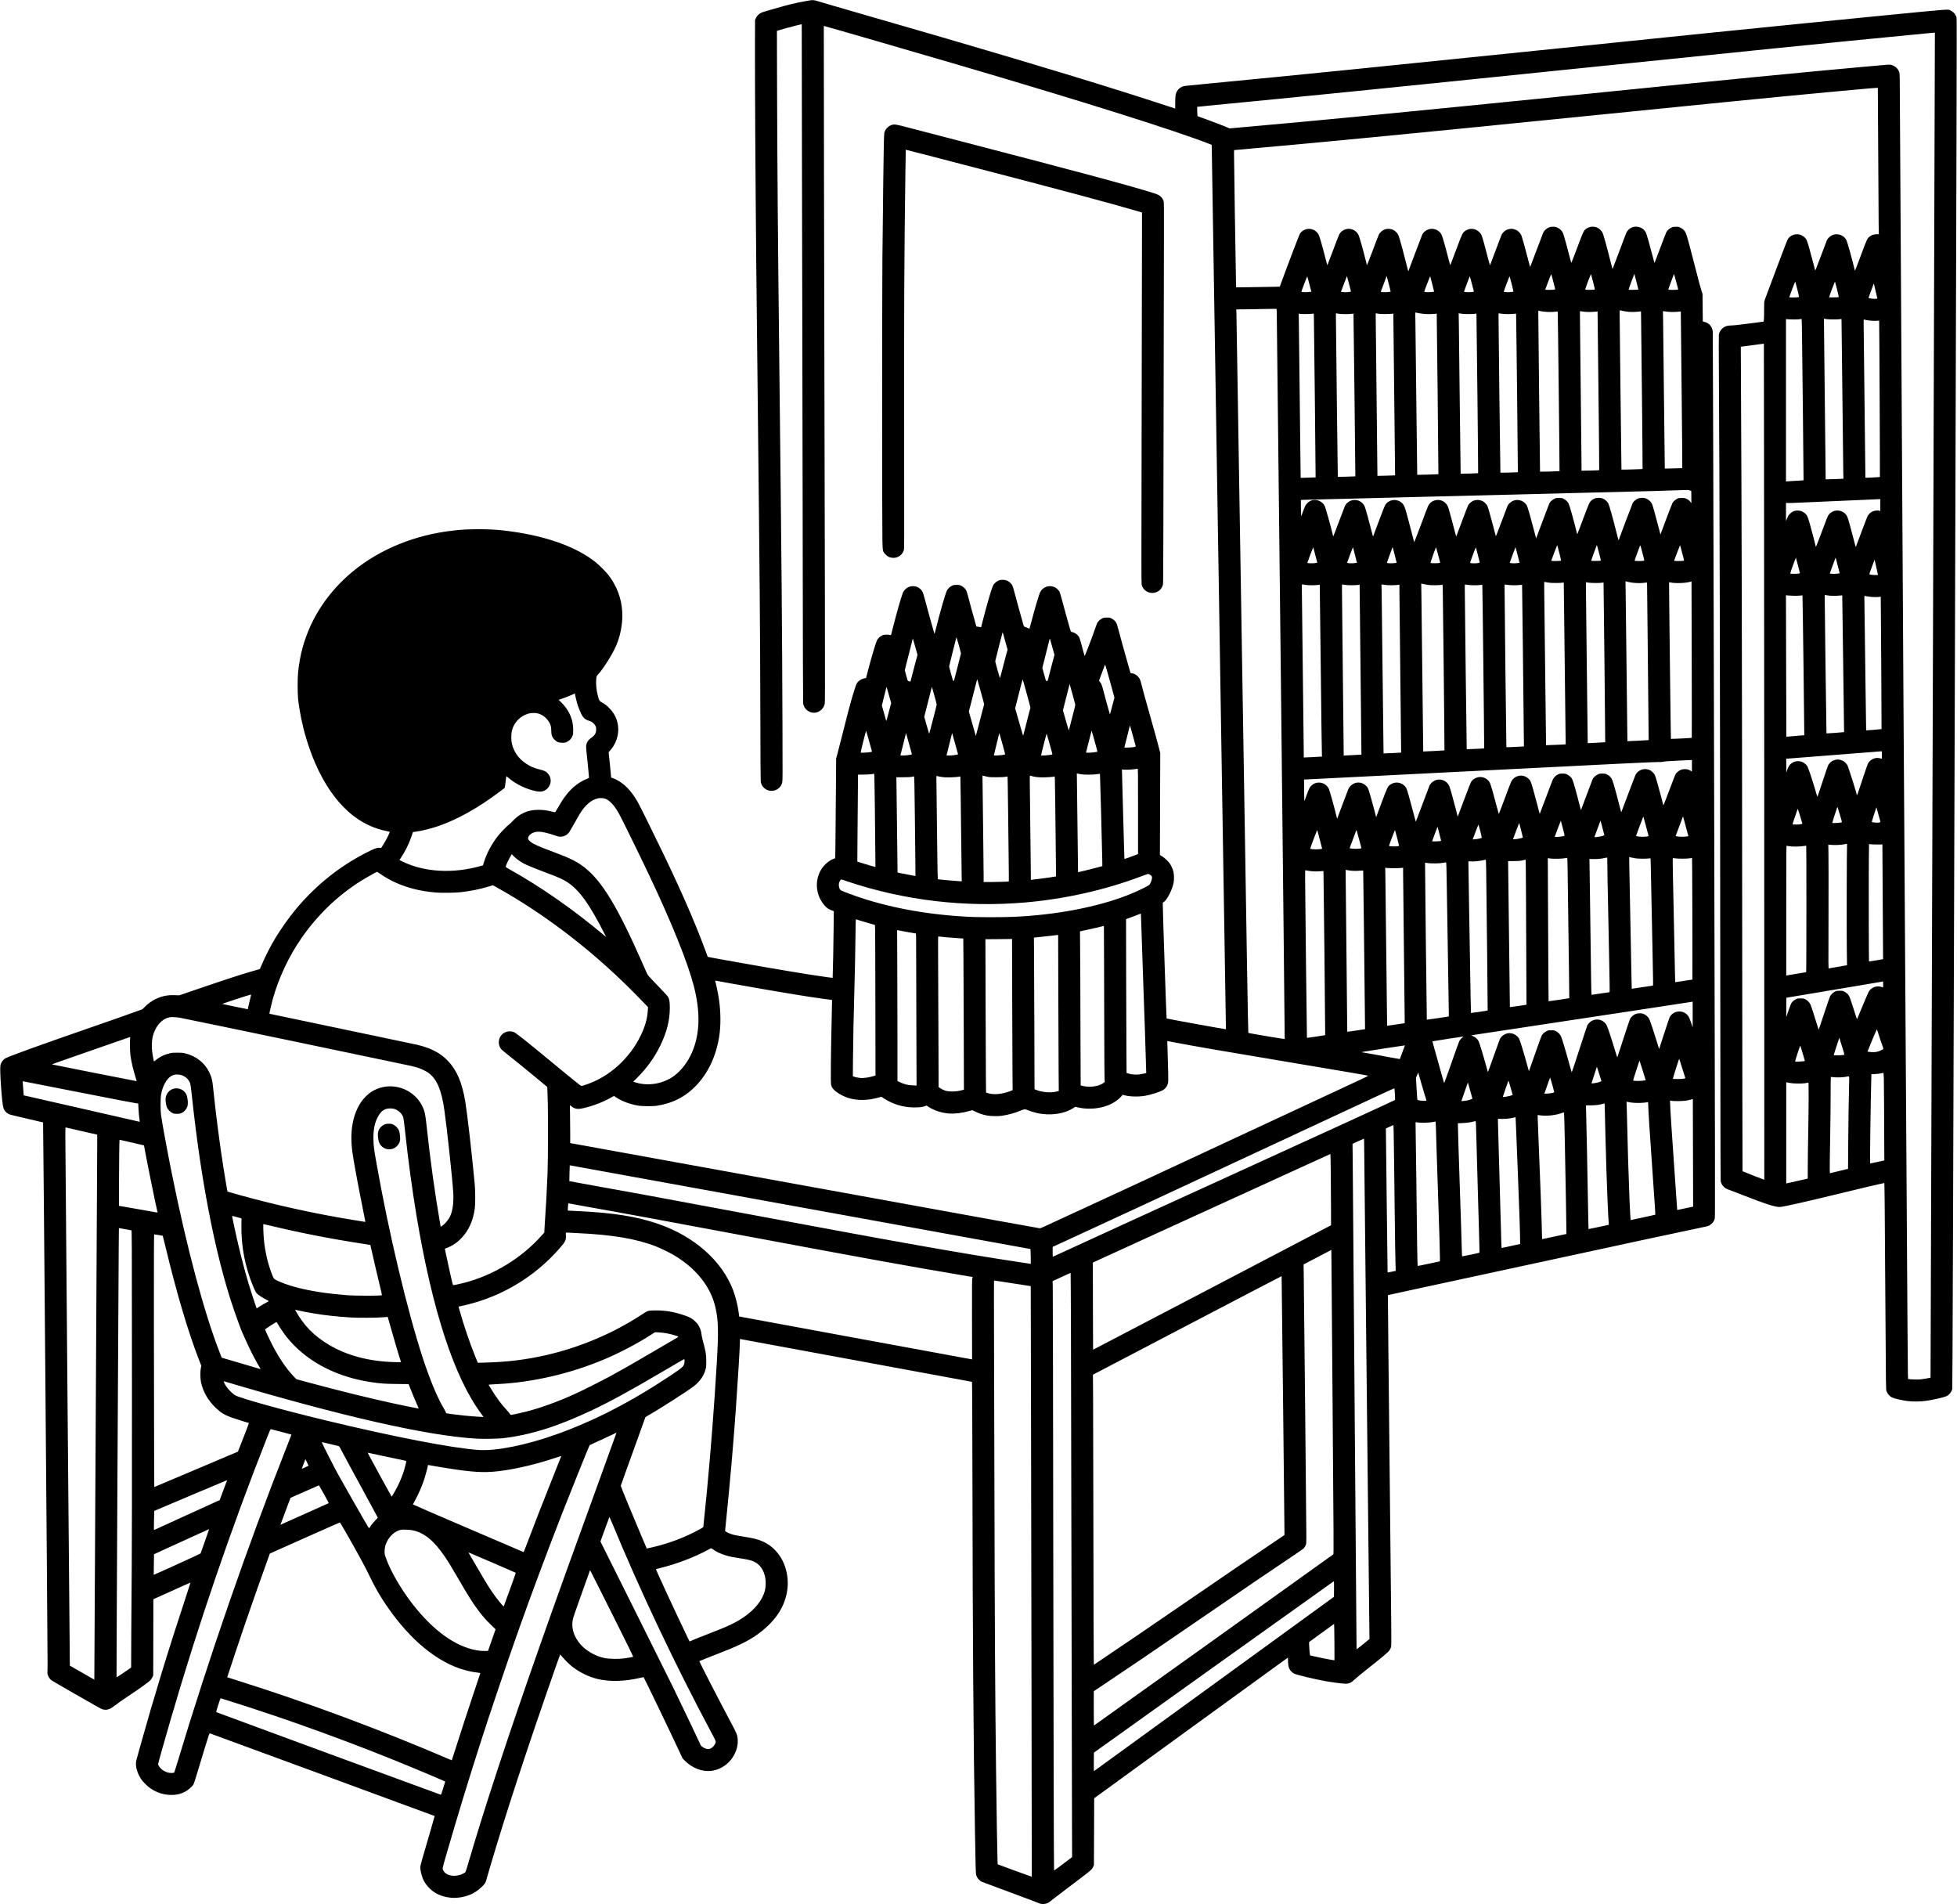 <?xml version="1.0" standalone="no"?>
<!DOCTYPE svg PUBLIC "-//W3C//DTD SVG 20010904//EN"
 "http://www.w3.org/TR/2001/REC-SVG-20010904/DTD/svg10.dtd">
<svg version="1.0" xmlns="http://www.w3.org/2000/svg"
 width="7427pt" height="7226pt" viewBox="0 0 7427 7226"
 preserveAspectRatio="xMidYMid meet">

<g transform="translate(0,7226) scale(0.1,-0.1)"
fill="#000000" stroke="none">
<path d="M30790 72254 c-14 -3 -106 -19 -205 -35 -350 -58 -711 -146 -1230
-299 -170 -51 -345 -102 -387 -114 -135 -40 -227 -118 -285 -242 l-28 -59 -3
-825 c-5 -1329 17 -5139 48 -8370 11 -1091 12 -1209 60 -5550 76 -6825 88
-8379 96 -11665 3 -1560 9 -2453 15 -2494 22 -138 101 -246 226 -308 169 -84
368 -45 496 96 46 51 73 104 94 184 14 56 15 234 9 1992 -13 3939 -32 6051
-121 13975 -55 4898 -73 7049 -84 10240 -5 1268 -8 2306 -6 2308 12 13 763
217 911 247 l31 6 7 -4613 c4 -2537 11 -5958 16 -7603 5 -1644 12 -5352 15
-8240 4 -2898 10 -5278 15 -5313 25 -178 166 -321 348 -353 120 -21 251 21
345 110 63 60 100 124 123 212 16 59 16 358 10 3999 -4 2164 -11 5589 -17
7610 -9 3575 -29 14123 -25 14127 5 6 3640 -1047 5326 -1543 4622 -1360 8030
-2435 9310 -2936 l85 -34 3 -129 c5 -251 540 -33430 538 -33431 -7 -8 -2242
398 -2252 409 -9 9 -144 4040 -144 4292 l0 100 48 35 c119 88 301 443 358 701
26 116 24 331 -4 443 -24 97 -82 228 -132 301 -74 108 -233 251 -343 310 l-37
20 6 1935 7 1935 -42 165 c-66 259 -178 665 -361 1310 -184 650 -250 889 -305
1110 -49 198 -68 242 -136 315 -65 69 -140 111 -228 127 l-57 11 -99 346
c-173 609 -264 939 -341 1231 -47 180 -84 301 -101 329 -38 66 -105 126 -181
163 -63 31 -72 33 -177 33 -103 0 -114 -2 -177 -32 -74 -35 -141 -96 -181
-164 -15 -25 -58 -137 -96 -249 -73 -216 -177 -494 -307 -824 -58 -149 -80
-194 -86 -180 -4 11 -46 165 -93 344 -93 351 -105 381 -191 460 -50 46 -129
87 -186 96 -21 4 -42 12 -47 18 -13 16 -219 748 -340 1210 -42 158 -81 286
-95 310 -34 58 -112 130 -172 160 -201 100 -449 23 -552 -172 -49 -93 -213
-640 -342 -1142 -35 -135 -66 -248 -70 -253 -4 -4 -26 3 -51 17 -24 13 -70 32
-101 41 -49 14 -58 20 -67 48 -39 124 -281 999 -356 1286 -31 122 -66 232 -80
256 -38 65 -136 150 -202 176 -79 30 -202 37 -276 15 -82 -24 -173 -90 -223
-163 -44 -64 -76 -155 -189 -538 -67 -226 -197 -706 -251 -928 l-39 -159 -30
7 c-16 4 -57 10 -90 14 l-60 6 -66 235 c-92 321 -177 634 -243 889 -32 123
-67 233 -81 257 -38 66 -109 130 -183 166 -63 31 -72 33 -177 33 -103 0 -114
-2 -177 -32 -79 -37 -156 -109 -191 -179 -59 -116 -265 -832 -423 -1469 -26
-104 -49 -185 -51 -180 -45 145 -302 1075 -373 1350 -29 110 -64 222 -78 249
-93 172 -297 254 -485 196 -123 -38 -223 -131 -267 -247 -70 -187 -232 -754
-360 -1259 -45 -175 -83 -324 -85 -331 -3 -9 -15 -8 -50 4 -34 11 -72 14 -138
11 -78 -3 -102 -9 -158 -36 -72 -34 -153 -112 -187 -178 -44 -86 -224 -693
-347 -1170 l-68 -261 -59 -11 c-125 -23 -245 -107 -300 -209 -24 -44 -94 -261
-182 -558 -74 -254 -161 -585 -330 -1260 -97 -385 -195 -770 -219 -855 l-44
-155 -12 -1465 c-6 -806 -14 -1659 -17 -1896 l-7 -430 -51 -18 c-203 -71 -418
-271 -526 -491 -219 -443 -133 -969 217 -1332 60 -62 123 -99 242 -144 l64
-24 -7 -630 c-6 -647 -21 -1429 -32 -1731 l-6 -170 -182 23 c-632 82 -2209
346 -4016 673 -577 105 -540 97 -545 113 -2 7 -54 147 -116 312 -365 982 -878
2158 -1547 3550 -370 771 -908 1857 -987 1995 -246 429 -501 697 -810 852 -49
25 -116 54 -147 64 l-58 18 0 40 c0 23 -21 240 -46 483 l-47 442 55 60 c217
234 337 585 307 900 -25 265 -129 493 -317 691 -104 111 -190 178 -305 240
-92 50 -98 61 -147 244 -58 217 -80 455 -62 645 10 98 13 106 45 140 143 152
355 458 532 771 162 284 249 493 319 765 214 841 60 1631 -444 2277 -91 117
-354 378 -485 482 -671 531 -1672 914 -2925 1120 -591 97 -1070 133 -1660 123
-363 -6 -479 -13 -795 -48 -1444 -157 -2792 -703 -3815 -1544 -949 -781 -1604
-1772 -1916 -2898 -79 -286 -136 -599 -171 -937 -23 -230 -23 -780 0 -1010 47
-450 162 -1012 307 -1495 407 -1356 1038 -2379 1837 -2977 363 -271 767 -453
1207 -543 65 -13 121 -26 124 -30 16 -16 -143 -333 -252 -500 l-72 -110 -62 3
c-97 6 -151 -12 -376 -121 -1068 -521 -2010 -1263 -2789 -2197 -265 -317 -587
-771 -792 -1114 -187 -314 -384 -701 -516 -1011 -35 -82 -64 -151 -65 -153 -1
-2 -125 -38 -275 -82 -486 -139 -896 -274 -2375 -778 l-410 -140 -160 5 c-98
4 -199 1 -263 -6 -337 -40 -640 -190 -890 -441 l-86 -87 -340 -122 c-420 -152
-715 -255 -1785 -626 -1786 -619 -2922 -1031 -3073 -1113 -92 -50 -168 -155
-191 -266 -34 -161 57 -1455 113 -1619 36 -104 105 -183 203 -233 36 -18 236
-68 675 -168 342 -79 625 -145 628 -147 8 -9 176 -20325 170 -20569 -9 -342
-9 -343 10 -401 23 -71 77 -151 129 -193 22 -18 415 -247 871 -508 1077 -616
1020 -585 1095 -604 128 -33 250 -1 378 97 155 120 384 280 702 491 355 235
663 460 724 527 21 24 52 73 70 110 l31 66 3 1445 2 1445 702 317 c386 175
703 316 706 314 2 -2 -73 -235 -166 -518 -658 -1986 -1200 -3757 -1742 -5693
-152 -540 -163 -586 -162 -660 2 -186 75 -400 200 -589 65 -99 248 -280 354
-350 251 -166 513 -247 795 -247 192 0 341 34 498 113 131 67 285 198 338 289
14 24 78 220 142 434 64 215 193 641 287 948 162 528 173 558 193 553 29 -7
8524 -3132 8530 -3137 2 -3 -74 -270 -169 -594 -305 -1039 -370 -1269 -374
-1326 -10 -132 57 -396 139 -549 105 -194 298 -383 494 -483 231 -117 522
-172 777 -148 373 35 668 166 918 408 114 109 149 162 174 259 9 34 75 261
146 505 589 1999 1388 4438 2452 7481 112 318 205 578 209 578 3 0 35 -37 71
-83 78 -97 264 -283 363 -362 283 -227 630 -399 975 -484 464 -114 1039 -98
1643 45 60 14 110 24 112 23 22 -24 1114 -2293 1375 -2859 l104 -225 96 -95
c271 -271 637 -413 973 -379 441 45 826 362 971 799 45 136 60 246 53 379 -10
179 -32 235 -256 655 -459 858 -1211 2320 -1199 2331 9 9 303 127 651 261 807
311 1173 488 1532 739 330 231 618 517 810 805 392 588 469 1293 209 1911
-152 360 -432 657 -765 813 -195 91 -397 143 -784 201 -132 20 -290 49 -352
65 -111 28 -256 89 -302 127 l-24 20 41 409 c154 1513 266 2806 367 4209 78
1097 155 2376 155 2583 l0 84 28 -6 c15 -3 1994 -368 4397 -811 2404 -443
4375 -807 4381 -809 8 -3 13 -1032 18 -3618 12 -6357 36 -9820 96 -13443 24
-1459 29 -1601 51 -1668 34 -102 118 -201 206 -242 20 -10 491 -185 1047 -390
556 -205 1047 -390 1090 -411 98 -47 205 -57 302 -29 77 22 103 39 259 164 72
57 342 263 600 456 571 427 834 634 875 685 17 21 43 65 58 97 l27 58 5 1269
5 1270 3670 2667 c2019 1467 3673 2668 3678 2668 4 1 7 -32 7 -71 1 -168 16
-274 48 -343 39 -83 113 -157 195 -195 102 -48 715 -196 1137 -274 294 -55
686 -106 812 -106 83 0 178 29 235 73 23 18 99 83 170 146 70 62 220 186 332
275 678 535 879 705 931 786 18 28 41 78 51 111 19 61 18 132 -53 6705 -39
3654 -70 6646 -67 6649 3 2 466 104 1030 225 1672 361 6251 1349 6294 1359
232 55 4659 1005 4745 1018 85 14 149 45 215 105 64 58 98 114 121 196 16 57
14 1068 -25 16819 -23 9217 -45 16795 -50 16839 -18 186 -138 327 -313 370
l-66 16 -5 522 -5 521 -27 80 c-44 133 -120 413 -261 970 -207 813 -308 1182
-351 1272 -38 82 -104 147 -191 190 -73 37 -80 38 -182 38 -102 0 -109 -1
-182 -37 -80 -40 -138 -94 -180 -169 -14 -24 -119 -297 -234 -606 -115 -310
-211 -563 -214 -563 -3 0 -39 129 -79 288 -98 382 -215 791 -245 857 -116 254
-467 315 -665 117 -27 -27 -60 -71 -74 -98 -13 -27 -136 -348 -272 -714 -136
-366 -251 -669 -255 -673 -4 -5 -37 112 -74 260 -147 589 -273 1041 -313 1121
-37 74 -136 164 -210 192 -130 50 -280 34 -394 -42 -106 -71 -114 -88 -355
-733 -148 -394 -221 -579 -226 -567 -4 9 -26 91 -48 182 -93 372 -241 902
-268 955 -52 104 -139 179 -249 216 -83 27 -199 23 -286 -11 -76 -29 -174
-119 -209 -192 -14 -29 -130 -335 -259 -680 -129 -345 -236 -628 -239 -628 -3
0 -43 147 -89 328 -103 404 -225 833 -252 889 -28 57 -102 138 -156 169 -59
35 -155 64 -212 64 -62 0 -153 -24 -213 -57 -57 -31 -128 -104 -157 -162 -12
-22 -116 -294 -231 -603 -116 -309 -212 -563 -214 -565 -2 -2 -17 49 -34 114
-182 701 -261 981 -294 1047 -11 22 -45 65 -74 96 -146 153 -380 171 -549 42
-92 -70 -105 -98 -335 -713 -117 -316 -216 -578 -220 -582 -4 -4 -40 122 -80
280 -99 394 -217 807 -249 873 -75 156 -263 253 -434 223 -128 -22 -248 -106
-301 -211 -13 -26 -137 -351 -276 -722 -138 -371 -253 -676 -255 -678 -1 -1
-41 152 -88 340 -94 375 -162 627 -234 873 -36 123 -56 173 -88 219 -143 214
-444 247 -628 68 -27 -26 -58 -63 -70 -82 -11 -18 -119 -295 -238 -615 -120
-319 -220 -573 -223 -565 -3 8 -24 89 -46 180 -110 442 -241 903 -277 974 -86
170 -296 263 -474 210 -110 -33 -191 -92 -247 -182 -16 -26 -125 -305 -242
-620 -117 -314 -215 -570 -217 -568 -2 2 -33 118 -69 257 -136 531 -231 859
-269 924 -31 54 -111 128 -171 158 -186 93 -412 35 -529 -134 -26 -38 -491
-1258 -735 -1930 l-32 -86 -326 -7 c-180 -3 -553 -9 -828 -13 l-502 -6 -6 244
c-12 448 -77 4712 -74 4839 l3 125 145 13 c2831 248 6639 615 12105 1167 6055
611 8138 817 10255 1015 1533 143 1922 176 1925 166 2 -6 8 -1068 14 -2361 6
-1292 14 -2540 17 -2772 l7 -422 -81 1 c-100 0 -187 -27 -257 -80 -101 -76
-107 -90 -342 -719 -120 -321 -221 -583 -224 -583 -3 0 -14 35 -24 78 -81 346
-264 1002 -301 1078 -72 150 -249 243 -425 223 -125 -14 -266 -113 -317 -225
-12 -27 -116 -301 -231 -608 -205 -548 -209 -559 -219 -520 -6 21 -42 164 -81
316 -98 381 -208 762 -238 821 -55 109 -183 198 -308 215 -158 21 -313 -46
-398 -170 -27 -39 -145 -343 -448 -1153 -227 -605 -422 -1128 -435 -1163 -23
-61 -24 -73 -24 -351 0 -158 -3 -329 -7 -380 -5 -82 -8 -92 -27 -96 -39 -8
-800 -105 -981 -125 -99 -11 -210 -20 -246 -20 -37 0 -90 -5 -119 -10 -175
-33 -316 -178 -337 -346 -5 -33 -5 -545 -1 -1139 30 -4854 45 -11414 53
-22665 4 -5760 9 -8272 17 -8310 15 -80 58 -158 120 -216 66 -63 80 -70 243
-129 72 -26 317 -120 545 -210 791 -311 1149 -425 1330 -425 119 0 985 195
2375 535 681 167 1567 375 1593 375 13 0 19 -595 42 -4325 24 -3735 21 -3503
48 -3577 38 -105 110 -187 207 -236 84 -42 382 -110 599 -137 175 -22 470 -20
659 5 262 33 726 139 818 186 95 48 175 148 209 259 9 31 31 6123 95 26014 72
22367 81 25981 69 26028 -31 121 -106 213 -217 268 -127 63 146 82 -2652 -191
-594 -58 -1822 -179 -2730 -270 -2691 -268 -4372 -440 -9805 -999 -6366 -655
-9983 -1019 -12865 -1294 -517 -50 -973 -95 -1013 -100 -142 -21 -258 -104
-320 -231 -40 -83 -52 -179 -52 -436 l0 -192 -192 63 c-106 34 -373 121 -593
193 -2453 800 -6216 1926 -12160 3636 -335 97 -633 184 -662 195 -52 21 -158
33 -203 25z m42640 -1461 c0 -861 -161 -50808 -164 -50811 -8 -7 -266 -51
-371 -63 -104 -11 -324 -7 -436 7 l-47 6 -6 202 c-3 110 -10 998 -16 1971 -6
974 -19 3089 -30 4700 -38 5628 -77 11703 -85 13200 -3 517 -7 1233 -10 1590
-4 358 -15 2126 -26 3930 -10 1804 -30 5134 -44 7400 -14 2266 -41 6807 -60
10090 -19 3284 -36 6083 -38 6220 -3 229 -5 255 -25 305 -48 123 -163 223
-292 256 -75 19 20 26 -1065 -72 -2299 -207 -4809 -452 -10530 -1030 -6713
-677 -10036 -999 -13335 -1290 l-185 -16 -125 52 c-210 88 -943 363 -1076 404
-20 6 -22 15 -28 182 -4 97 -6 177 -4 179 2 2 219 24 483 50 3588 346 6472
636 13605 1370 6920 712 9825 1005 12980 1309 426 41 791 77 810 79 19 2 54 5
78 5 l42 2 0 -227z m-12969 -9236 c39 -153 68 -281 65 -285 -11 -10 -328 -15
-353 -5 -20 8 -18 16 90 306 76 203 114 292 119 280 4 -10 39 -143 79 -296z
m1643 14 c42 -161 74 -296 71 -300 -10 -9 -349 -13 -362 -4 -9 6 18 89 99 306
61 163 112 296 113 295 2 -2 37 -135 79 -297z m1582 -277 c5 -19 0 -22 -48
-27 -76 -10 -301 -8 -316 2 -12 7 -2 39 204 591 3 8 39 -111 80 -265 41 -154
76 -289 80 -301z m-4768 399 c23 -93 56 -223 74 -290 18 -67 29 -125 25 -129
-10 -10 -296 -18 -340 -10 l-34 6 110 295 c61 162 113 295 117 295 3 0 24 -75
48 -167z m-7743 -121 c29 -115 64 -246 76 -291 12 -45 20 -84 17 -86 -3 -3
-46 -11 -95 -17 -90 -11 -287 -3 -281 11 2 5 52 141 113 304 60 162 111 294
113 292 2 -1 27 -97 57 -213z m1490 68 c20 -80 54 -212 76 -294 22 -81 38
-150 36 -152 -2 -3 -46 -10 -96 -15 -107 -13 -285 -4 -278 14 42 120 221 596
223 594 1 -1 19 -67 39 -147z m1690 -164 c41 -155 72 -282 71 -284 -2 -1 -45
-8 -95 -13 -89 -11 -281 -4 -281 9 -1 23 225 603 228 587 3 -10 37 -145 77
-299z m-4691 109 c25 -99 58 -228 74 -286 l29 -107 -36 -6 c-137 -21 -341 -17
-341 7 0 24 215 586 222 579 3 -4 27 -88 52 -187z m6197 -98 l75 -292 -23 -7
c-46 -13 -193 -20 -273 -13 -77 7 -81 8 -76 29 10 40 211 576 216 576 3 0 39
-132 81 -293z m1509 -5 c40 -155 70 -285 67 -288 -2 -3 -47 -10 -98 -16 -107
-12 -269 -3 -269 15 0 24 214 587 220 580 3 -4 39 -135 80 -291z m10779 33 c6
-27 39 -155 73 -283 43 -167 57 -237 50 -244 -14 -14 -296 -23 -338 -12 l-31
9 111 297 c61 163 114 294 117 290 4 -4 12 -29 18 -57z m1571 -244 c50 -195
67 -278 60 -285 -11 -11 -353 -16 -364 -6 -3 3 45 140 107 304 79 211 113 293
119 280 4 -11 39 -142 78 -293z m1439 39 c23 -102 52 -228 66 -280 13 -52 22
-97 19 -100 -14 -13 -184 -10 -253 4 -41 9 -76 17 -78 19 -2 3 32 101 76 218
115 311 123 331 126 327 2 -2 22 -86 44 -188z m-22705 -902 c8 -189 308
-27569 302 -27575 -7 -8 -1367 221 -1381 232 -9 8 -65 3384 -228 13575 -120
7461 -220 13636 -223 13723 l-6 157 243 1 c134 1 350 5 479 8 129 4 364 8 521
9 l287 2 6 -132z m13134 53 c160 -33 304 -44 457 -37 77 4 161 10 186 15 l46
7 6 -450 c23 -1749 60 -5526 54 -5532 -8 -8 -794 -30 -801 -23 -2 2 -18 1284
-35 2849 -17 1565 -32 2925 -34 3023 -2 144 0 176 11 172 7 -3 57 -14 110 -24z
m-3073 -16 c133 -23 331 -30 473 -16 68 7 126 10 129 7 7 -6 75 -6048 68
-6054 -6 -6 -734 -26 -739 -21 -3 4 -67 5710 -66 5958 l0 153 23 -5 c12 -4 62
-13 112 -22z m1640 -17 c96 -10 308 -6 423 8 l52 7 0 -79 c1 -43 16 -1397 34
-3009 19 -1611 31 -2933 27 -2936 -3 -4 -156 -10 -338 -14 l-333 -6 0 253 c0
139 -14 1430 -30 2868 -16 1438 -30 2686 -30 2774 l0 159 48 -7 c26 -3 92 -11
147 -18z m3160 1 c96 -11 290 -8 418 7 l57 7 0 -169 c0 -93 14 -1428 31 -2967
18 -1571 27 -2802 23 -2807 -5 -4 -156 -11 -335 -14 l-327 -7 -6 418 c-4 230
-18 1446 -31 2703 -13 1257 -26 2413 -29 2569 l-6 284 53 -7 c28 -3 97 -11
152 -17z m-9470 -53 c170 -36 421 -47 594 -26 46 6 84 10 86 8 4 -6 69 -6088
64 -6092 -5 -5 -799 -29 -804 -24 -2 2 -17 1263 -34 2803 -16 1540 -33 2925
-36 3079 l-6 279 33 -6 c18 -3 65 -13 103 -21z m-3005 -26 c100 -13 335 -13
439 0 46 6 85 9 87 7 5 -4 75 -6169 71 -6173 -4 -4 -662 -22 -666 -18 -4 3
-70 5621 -71 6018 l0 188 33 -6 c17 -3 66 -10 107 -16z m1529 -2 c93 -10 407
-5 479 8 l32 6 0 -178 c1 -99 16 -1479 34 -3069 18 -1589 32 -2891 31 -2893
-3 -3 -668 -22 -670 -19 -2 3 -66 5878 -65 6036 l0 134 32 -7 c17 -3 75 -11
127 -18z m3151 1 c103 -11 422 -7 481 7 l27 6 6 -104 c7 -132 69 -5948 63
-5954 -5 -5 -659 -25 -664 -20 -2 2 -17 1186 -33 2632 -16 1446 -31 2815 -35
3043 l-7 414 29 -6 c15 -3 75 -11 133 -18z m1465 6 c118 -17 362 -19 470 -4
42 6 79 8 82 6 6 -6 73 -6010 68 -6016 -7 -7 -657 -23 -663 -16 -5 4 -70 5365
-71 5893 -1 83 2 152 7 152 4 0 52 -7 107 -15z m-7375 -11 c102 3 199 8 216
12 l32 6 6 -204 c7 -260 69 -6008 65 -6013 -2 -1 -131 -6 -285 -10 l-282 -8
-6 434 c-4 239 -18 1453 -31 2699 -13 1246 -27 2452 -31 2681 l-6 416 68 -10
c38 -5 152 -6 254 -3z m19975 -206 c105 0 215 4 245 10 30 5 56 9 57 8 1 -1
16 -1232 32 -2736 16 -1504 32 -2868 35 -3031 l6 -296 -335 -13 c-185 -7 -337
-11 -339 -9 -2 4 -67 5896 -66 6035 l0 60 88 -14 c53 -9 162 -14 277 -14z
m-1201 -270 c8 -387 67 -5830 63 -5834 -1 -2 -138 -10 -302 -19 -165 -8 -315
-18 -332 -21 l-33 -6 0 3081 0 3082 98 -8 c53 -4 162 -7 242 -6 121 2 167 6
251 22 4 0 10 -131 13 -291z m2445 247 c115 -24 295 -36 396 -27 50 5 91 9 91
8 7 -5 34 -5929 28 -5935 -8 -7 -543 -35 -550 -29 -1 2 -16 1277 -33 2833 -17
1557 -32 2908 -34 3002 -2 150 0 172 13 168 8 -2 48 -11 89 -20z m-3875
-16756 c4 -8724 5 -15863 3 -15866 -5 -4 -816 313 -826 323 -3 3 -9 4250 -13
9437 -7 10396 -18 15219 -50 21276 l-3 575 255 32 c204 26 592 78 621 83 3 1
9 -7137 13 -15860z m-2824 10292 l55 -19 3 -233 2 -232 -34 44 c-42 56 -89 92
-164 127 -51 24 -69 27 -167 27 -98 0 -116 -3 -167 -27 -63 -29 -148 -103
-183 -158 -12 -20 -121 -298 -241 -618 l-218 -583 -33 128 c-176 677 -262 982
-293 1042 -45 90 -146 173 -248 206 -73 23 -206 17 -284 -14 -66 -26 -157
-103 -193 -165 -19 -33 -533 -1390 -536 -1414 -2 -21 -28 74 -95 343 -137 545
-257 973 -296 1049 -34 66 -115 144 -187 178 -56 27 -81 33 -157 36 -111 5
-192 -18 -269 -76 -101 -76 -107 -90 -342 -719 -120 -321 -220 -583 -224 -583
-3 0 -14 35 -24 78 -80 341 -264 1003 -301 1078 -33 70 -114 148 -193 187 -62
30 -72 32 -176 32 -103 0 -114 -2 -177 -32 -80 -37 -156 -109 -191 -179 -13
-27 -131 -336 -262 -688 l-238 -638 -89 343 c-124 479 -223 823 -258 895 -85
173 -298 263 -488 205 -98 -30 -196 -108 -245 -196 -6 -11 -108 -281 -228
-600 -141 -378 -218 -572 -222 -560 -4 11 -43 162 -87 335 -94 365 -203 745
-230 807 -22 49 -99 136 -152 169 -118 75 -274 83 -404 23 -55 -26 -138 -100
-170 -151 -14 -21 -122 -298 -240 -616 -119 -317 -217 -578 -218 -580 -2 -1
-17 50 -34 115 -173 668 -261 982 -289 1037 -33 65 -86 127 -143 164 -210 141
-498 64 -604 -162 -19 -39 -143 -365 -276 -724 -134 -359 -247 -649 -250 -645
-4 5 -42 148 -84 318 -89 357 -212 814 -261 963 -40 124 -91 197 -176 252
-192 124 -452 73 -573 -113 -22 -33 -109 -252 -242 -607 -113 -305 -211 -566
-217 -580 -9 -23 -11 -18 -29 50 -152 598 -266 1007 -302 1085 -48 104 -152
190 -270 221 -185 49 -388 -41 -473 -211 -11 -22 -114 -291 -228 -597 -115
-307 -211 -558 -215 -558 -4 0 -13 26 -20 58 -57 256 -269 1017 -303 1090 -34
73 -110 148 -192 188 -58 29 -88 37 -152 41 -137 10 -240 -32 -337 -137 -56
-62 -65 -79 -172 -370 l-39 -105 -7 50 c-3 28 -7 165 -7 307 l-1 256 93 6 c68
4 13048 330 13297 334 74 1 1294 39 1305 41 6 0 35 -8 65 -18z m7230 -555 l0
-224 -37 10 c-54 15 -168 4 -236 -21 -74 -29 -148 -88 -192 -154 -22 -34 -107
-247 -241 -607 -113 -305 -211 -566 -217 -580 -9 -23 -11 -21 -24 30 -163 639
-279 1054 -312 1117 -89 174 -303 262 -494 203 -76 -24 -170 -89 -209 -146
-39 -57 -55 -96 -273 -681 -176 -472 -215 -567 -215 -520 0 21 -157 619 -226
862 -36 127 -79 256 -96 287 -108 203 -376 278 -575 161 -23 -13 -67 -51 -97
-83 -44 -48 -62 -79 -95 -162 l-40 -103 0 346 -1 346 73 -4 c39 -3 263 4 497
16 234 11 916 41 1515 66 600 25 1158 49 1240 54 83 4 174 9 203 10 l52 1 0
-224z m-12180 -1825 c48 -187 67 -278 60 -285 -13 -13 -295 -21 -337 -10 l-31
9 111 299 c80 215 113 293 119 280 4 -11 39 -142 78 -293z m1514 -26 c43 -166
62 -253 55 -260 -11 -11 -353 -15 -363 -4 -4 4 150 433 210 584 9 23 1 50 98
-320z m1708 -240 c3 -16 -6 -21 -52 -28 -62 -9 -305 -6 -315 5 -5 5 95 285
207 578 8 21 22 -21 84 -255 41 -154 75 -289 76 -300z m1407 392 c24 -94 58
-225 76 -289 28 -104 30 -118 16 -124 -24 -10 -272 -18 -324 -10 l-44 7 110
294 c61 162 113 295 116 295 3 0 26 -78 50 -173z m-13914 -115 c29 -115 64
-246 76 -291 12 -45 20 -83 17 -86 -2 -3 -49 -9 -104 -15 -96 -11 -269 -3
-269 12 0 12 220 597 223 593 2 -1 27 -97 57 -213z m1490 68 c20 -80 54 -212
76 -294 22 -81 38 -150 36 -152 -2 -2 -51 -9 -108 -14 -111 -11 -264 -2 -264
15 0 13 217 596 221 592 1 -1 19 -67 39 -147z m1561 -205 c35 -132 62 -241 60
-242 -1 -2 -47 -7 -102 -13 -99 -11 -260 -4 -269 11 -4 6 137 396 211 584 6
16 11 7 22 -40 8 -33 43 -168 78 -300z m3145 42 c39 -153 70 -280 67 -282 -2
-2 -47 -9 -99 -15 -83 -10 -214 -7 -260 6 -13 4 3 56 95 304 74 199 113 293
118 282 4 -9 39 -142 79 -295z m1503 14 c43 -161 75 -295 73 -297 -2 -2 -48
-8 -103 -14 -123 -13 -270 -2 -266 20 4 20 215 590 218 587 1 -1 36 -134 78
-296z m-3017 11 c39 -152 75 -284 78 -294 5 -14 -4 -18 -62 -25 -88 -10 -293
-7 -305 5 -9 9 199 592 212 592 3 0 37 -125 77 -278z m13654 -392 c39 -151 74
-285 76 -297 5 -19 -1 -22 -53 -30 -75 -10 -303 -8 -314 3 -6 8 210 608 216
601 2 -1 35 -126 75 -277z m1528 -79 c34 -129 60 -235 58 -237 -2 -2 -46 -8
-98 -14 -91 -11 -265 -5 -274 9 -2 4 46 141 108 306 l111 298 17 -64 c10 -35
45 -169 78 -298z m1457 -42 c30 -129 54 -241 54 -247 0 -26 -294 -9 -324 18
-7 7 48 162 177 500 l21 55 9 -45 c5 -25 33 -151 63 -281z m-9386 -529 c162
-33 350 -45 510 -31 76 6 146 14 155 17 13 5 15 -16 15 -182 0 -104 14 -1450
31 -2992 17 -1542 30 -2804 28 -2806 -4 -3 -802 -44 -807 -41 -1 1 -15 1198
-31 2661 -16 1462 -32 2827 -36 3033 l-6 374 23 -7 c13 -4 66 -15 118 -26z
m2375 -5908 c-8 -8 -785 -46 -792 -38 -6 6 -76 5936 -70 5942 1 2 20 -1 42 -6
193 -42 548 -32 760 23 l50 13 8 -2964 c4 -1631 5 -2967 2 -2970z m-5478 5897
c94 -17 157 -22 313 -21 107 0 220 4 250 10 30 5 56 9 57 8 1 -1 16 -1226 32
-2721 16 -1496 33 -2878 36 -3070 l6 -351 -371 -18 c-204 -10 -373 -16 -375
-14 -2 1 -17 1274 -34 2828 -17 1554 -33 2948 -36 3098 -3 149 -4 272 -1 272
2 0 57 -10 123 -21z m1568 -10 c94 -15 425 -16 505 -1 30 5 56 9 56 8 5 -4 68
-6056 64 -6060 -6 -6 -659 -40 -664 -35 -2 2 -18 1302 -35 2889 -17 1587 -32
2960 -34 3052 -2 147 -1 167 13 164 8 -3 51 -10 95 -17z m-6044 -90 c106 -11
366 -7 460 7 l37 6 6 -134 c7 -171 71 -6147 65 -6152 -4 -4 -802 -46 -806 -42
-1 0 -15 1241 -32 2756 -17 1515 -33 2949 -37 3186 l-7 431 101 -23 c56 -12
151 -28 213 -35z m-4704 6 c129 -17 307 -19 439 -4 53 6 98 9 100 6 2 -2 19
-1441 39 -3198 19 -1757 38 -3221 43 -3254 5 -33 8 -62 6 -63 -3 -5 -688 -40
-693 -36 -2 2 -47 3817 -73 6296 -3 255 -2 277 14 273 9 -3 65 -12 125 -20z
m1558 -6 c97 -11 361 -7 453 7 l42 7 0 -124 c0 -68 16 -1519 35 -3223 19
-1705 34 -3100 33 -3101 -2 -1 -113 -7 -248 -14 -135 -6 -285 -14 -335 -17
l-90 -6 -3 348 c-2 192 -16 1542 -32 2999 -17 1458 -30 2762 -30 2899 l0 249
38 -7 c20 -3 82 -11 137 -17z m1510 0 c97 -11 343 -7 448 7 l47 7 0 -299 c1
-165 16 -1597 34 -3184 18 -1587 32 -2886 31 -2888 -4 -4 -664 -36 -668 -31
-2 2 -18 1345 -35 2984 -18 1639 -35 3081 -38 3204 l-6 224 43 -6 c24 -4 89
-12 144 -18z m3100 6 c130 -17 325 -19 448 -4 49 6 91 9 93 6 6 -6 76 -6198
70 -6204 -7 -7 -655 -37 -662 -31 -4 5 -73 5659 -74 6121 0 70 3 127 8 127 4
0 57 -7 117 -15z m1510 0 c130 -17 309 -19 441 -4 53 6 97 9 99 7 3 -3 52
-4274 67 -5833 l3 -300 -330 -17 c-181 -9 -333 -14 -336 -10 -5 6 -71 5802
-69 6085 0 48 3 87 8 87 4 0 57 -7 117 -15z m12190 -406 c107 -12 284 -11 401
2 53 6 97 9 99 7 2 -2 17 -1101 34 -2443 17 -1342 32 -2508 34 -2592 l2 -152
-30 -5 c-53 -9 -634 -50 -638 -46 -4 5 -68 4861 -67 5119 l0 134 43 -7 c23 -4
78 -11 122 -17z m-1375 -5 c98 -4 193 -2 259 5 56 7 105 10 107 8 6 -5 75
-5300 69 -5305 -3 -3 -677 -60 -681 -58 -1 1 -4 1209 -8 2685 l-7 2684 53 -7
c29 -3 123 -9 208 -12z m2825 -24 c122 -24 334 -35 435 -22 41 5 76 9 77 8 4
-4 34 -5018 30 -5022 -4 -4 -580 -53 -585 -49 -1 1 -15 1041 -32 2311 -16
1270 -31 2418 -33 2552 -3 133 -2 242 2 242 3 0 51 -9 106 -20z m-32787 -1442
c12 -46 53 -194 91 -330 l69 -246 -72 -269 c-40 -147 -104 -389 -141 -538 -38
-148 -71 -273 -74 -277 -3 -4 -46 135 -95 309 -83 296 -89 319 -79 362 34 148
269 1071 273 1071 3 0 15 -37 28 -82z m-1690 -406 c45 -163 82 -305 82 -314 0
-9 -38 -160 -83 -335 -46 -175 -106 -407 -133 -515 -39 -161 -52 -198 -65
-198 -11 0 -21 13 -28 33 -33 107 -141 501 -141 517 0 10 42 182 93 382 52
200 113 445 137 546 24 100 46 182 49 182 3 0 43 -134 89 -298z m-1653 -66
l86 -308 -65 -236 c-36 -131 -95 -354 -131 -497 -36 -143 -68 -265 -70 -272
-3 -8 -17 -7 -55 5 -50 16 -50 16 -70 81 -51 177 -90 323 -90 342 0 12 18 88
40 170 23 82 86 331 141 552 122 489 119 480 124 475 2 -2 43 -142 90 -312z
m5199 -4 l85 -304 -54 -196 c-29 -109 -84 -314 -120 -457 -37 -143 -71 -277
-76 -298 -9 -35 -13 -38 -42 -35 l-32 3 -69 245 -68 245 15 60 c8 33 70 278
137 545 67 267 124 492 127 500 7 19 -1 45 97 -308z m2240 -1482 c46 -168 92
-337 102 -376 l18 -71 -63 -234 c-35 -129 -73 -272 -85 -319 -16 -58 -25 -79
-29 -65 -9 30 -120 432 -161 580 -19 72 -58 216 -85 322 -53 202 -73 252 -128
319 l-34 42 55 153 c45 126 96 262 170 454 9 21 80 -218 240 -805z m-4989 -84
c52 -185 110 -398 130 -474 l36 -137 -64 -235 c-35 -129 -106 -400 -157 -603
-51 -202 -94 -366 -96 -365 -1 2 -61 212 -134 466 l-131 464 65 246 c36 136
107 413 157 615 50 202 94 366 96 364 2 -3 46 -156 98 -341z m1669 194 c21
-74 64 -229 96 -345 32 -115 81 -294 108 -397 l49 -188 -54 -202 c-29 -112
-90 -347 -133 -523 -44 -176 -84 -328 -88 -338 -5 -12 -58 163 -156 509 l-149
526 139 553 c76 305 142 551 145 547 3 -4 23 -68 43 -142z m1850 -430 c53
-190 99 -361 102 -380 4 -25 -15 -112 -64 -295 -38 -143 -93 -358 -123 -477
-29 -120 -56 -214 -60 -210 -4 4 -55 176 -113 382 l-106 376 116 459 c150 597
135 546 144 515 4 -14 51 -180 104 -370z m-6969 -23 l86 -307 -80 -298 c-44
-163 -85 -317 -91 -341 -6 -23 -13 -41 -15 -40 -1 2 -40 135 -85 296 l-82 292
87 355 c49 196 89 355 90 354 2 -2 42 -141 90 -311z m1724 -16 c50 -178 91
-334 91 -346 0 -12 -33 -145 -73 -296 -41 -151 -105 -397 -142 -548 -37 -150
-71 -267 -75 -260 -4 8 -47 155 -96 327 l-88 313 52 202 c29 111 94 367 144
570 50 202 92 366 94 365 1 -2 43 -149 93 -327z m-13559 -290 c40 -136 105
-302 165 -420 73 -145 153 -214 300 -255 104 -30 182 -95 236 -196 20 -37 24
-60 24 -130 0 -138 -51 -225 -189 -320 -115 -79 -180 -184 -192 -309 -4 -36
16 -262 56 -630 33 -316 57 -577 53 -581 -4 -4 -35 -17 -68 -30 -379 -147
-698 -431 -972 -865 -39 -61 -105 -173 -148 -250 -43 -77 -83 -145 -89 -151
-8 -9 -45 -3 -142 22 -178 45 -327 64 -497 64 -417 0 -726 -141 -1013 -460
-22 -25 -69 -67 -104 -95 -99 -77 -296 -279 -407 -417 -256 -319 -450 -686
-562 -1064 l-21 -71 -93 -26 c-1049 -294 -2123 -234 -2946 164 l-131 64 40 60
c173 254 330 574 430 876 l41 126 92 12 c256 34 563 110 873 215 717 245 1523
696 2329 1305 98 75 183 139 188 142 4 3 20 104 34 225 14 120 27 221 28 222
2 2 41 -29 87 -68 200 -173 495 -337 770 -428 385 -127 545 -122 697 23 168
160 175 414 15 585 -63 68 -127 98 -298 140 -157 39 -285 86 -396 147 -353
195 -575 472 -661 823 -33 135 -33 374 -1 505 78 313 316 558 629 647 102 29
279 31 367 4 184 -55 341 -186 431 -357 49 -93 65 -165 65 -289 0 -171 39
-269 142 -365 84 -78 146 -100 278 -100 97 0 110 2 170 31 111 52 180 128 222
242 18 49 22 79 22 212 1 398 -151 748 -455 1049 l-98 97 102 33 c127 41 326
119 432 169 l80 38 27 -129 c15 -71 41 -177 58 -236z m21093 -1236 c58 -209
107 -389 109 -399 4 -29 -82 -45 -276 -53 -152 -6 -158 -5 -153 13 4 10 47
183 97 384 109 438 110 443 115 439 2 -2 50 -175 108 -384z m-10030 -135 c119
-425 131 -470 126 -475 -22 -21 -407 -51 -425 -33 -3 4 41 193 97 422 57 228
107 410 110 403 4 -7 45 -149 92 -317z m8537 79 c102 -363 152 -550 148 -554
-1 -2 -46 -10 -98 -18 -92 -15 -212 -23 -295 -19 l-41 2 106 419 c57 231 106
418 108 416 2 -1 34 -112 72 -246z m-6994 -279 c53 -190 98 -353 100 -362 4
-13 -6 -19 -48 -27 -151 -31 -395 -43 -385 -18 2 6 51 199 108 427 l103 415
13 -45 c8 -25 57 -200 109 -390z m1750 0 c53 -190 98 -353 100 -362 4 -13 -6
-19 -48 -27 -151 -31 -395 -43 -385 -18 2 6 51 199 108 427 l103 415 13 -45
c8 -25 57 -200 109 -390z m1800 -28 c53 -189 94 -346 91 -348 -13 -13 -169
-35 -289 -41 -115 -5 -138 -4 -138 8 0 8 46 200 102 427 l103 414 18 -59 c10
-32 61 -212 113 -401z m1752 143 c127 -454 135 -485 129 -492 -23 -22 -427
-57 -427 -37 -1 25 205 832 211 826 3 -4 43 -137 87 -297z m31612 -516 l0
-141 -22 6 c-13 4 -51 12 -85 19 -160 29 -337 -56 -420 -201 -15 -27 -113
-311 -218 -630 -168 -513 -205 -617 -205 -570 0 43 -311 1026 -352 1116 -27
57 -100 136 -155 168 -61 37 -155 64 -218 64 -62 0 -157 -27 -218 -63 -54 -32
-118 -101 -148 -159 -12 -23 -107 -302 -211 -618 -104 -316 -191 -576 -193
-578 -2 -2 -15 34 -29 79 -14 46 -52 176 -86 289 -107 356 -238 743 -269 791
-130 205 -393 258 -595 120 -72 -50 -125 -128 -168 -250 l-37 -106 0 263 -1
262 33 1 c17 0 811 62 1762 138 952 76 1754 139 1783 140 l52 1 0 -141z
m-7210 -409 l0 -219 -36 24 c-158 107 -374 90 -514 -41 -27 -26 -60 -62 -71
-81 -12 -19 -120 -297 -239 -616 -120 -320 -221 -575 -224 -567 -3 8 -42 157
-86 330 -111 427 -205 754 -237 820 -34 69 -116 150 -186 184 -30 14 -86 31
-125 37 -166 27 -347 -64 -423 -213 -12 -23 -136 -348 -276 -722 -139 -373
-257 -685 -261 -692 -5 -8 -26 61 -51 164 -67 270 -187 718 -242 902 -68 227
-121 300 -265 367 -53 25 -70 28 -164 28 -102 0 -109 -1 -182 -38 -77 -37
-152 -106 -184 -168 -7 -15 -108 -281 -224 -591 -116 -310 -213 -570 -217
-578 -3 -8 -14 18 -25 60 -166 653 -267 1011 -308 1096 -38 77 -110 145 -198
187 -62 30 -75 32 -172 32 -97 0 -110 -2 -172 -32 -91 -43 -161 -114 -202
-206 -18 -40 -136 -348 -261 -684 -126 -337 -230 -611 -232 -610 -1 2 -41 153
-88 337 -115 449 -222 823 -254 890 -50 104 -163 192 -282 219 -185 43 -384
-57 -464 -234 -18 -38 -128 -328 -245 -642 -117 -315 -216 -573 -219 -573 -3
0 -41 138 -85 308 -108 420 -220 811 -251 871 -55 109 -157 188 -278 216 -163
37 -342 -33 -432 -168 -23 -34 -115 -268 -274 -692 -132 -352 -240 -638 -240
-635 -1 3 -39 154 -85 335 -105 410 -209 772 -240 839 -79 170 -281 268 -465
225 -109 -25 -231 -119 -278 -214 -11 -22 -131 -340 -268 -707 -137 -368 -252
-668 -255 -668 -3 0 -45 156 -94 348 -108 422 -227 843 -257 906 -51 109 -164
196 -290 222 -112 23 -217 2 -318 -64 -104 -69 -116 -94 -341 -695 l-204 -546
-73 282 c-108 415 -210 764 -240 819 -57 104 -176 187 -302 209 -173 31 -365
-76 -440 -244 -15 -34 -117 -302 -227 -595 l-199 -534 -13 54 c-111 453 -273
1032 -309 1102 -14 27 -48 72 -77 101 -160 160 -422 160 -582 0 -65 -65 -83
-100 -180 -365 l-79 -215 -7 55 c-3 30 -6 214 -7 408 l-1 352 24 0 c13 0 3008
151 6657 335 5188 263 6661 334 6756 329 98 -5 136 -3 190 10 49 12 196 24
518 40 248 13 478 24 513 25 l62 1 0 -220z m-21020 -1729 l0 -1620 -82 -31
c-167 -65 -431 -160 -435 -157 -2 2 -10 265 -18 583 -9 318 -29 1060 -45 1647
-17 588 -30 1090 -30 1118 l0 49 103 -7 c98 -5 345 10 432 27 22 4 48 8 58 9
16 1 17 -82 17 -1618z m-2180 1412 c134 -24 464 -24 619 0 62 10 114 17 116
15 5 -6 82 -2885 87 -3273 l3 -229 -115 -33 c-136 -38 -598 -155 -721 -181
l-86 -19 -7 591 c-7 606 -20 1665 -32 2620 l-7 539 24 -7 c13 -3 67 -14 119
-23z m-7826 -85 c3 -57 11 -566 17 -1133 6 -566 14 -1316 18 -1665 4 -349 6
-637 5 -639 -3 -4 -224 60 -488 141 l-199 62 6 931 c4 511 10 1254 14 1650 l6
720 211 2 c132 1 243 7 296 16 47 8 90 15 97 16 7 1 13 -33 17 -101z m4261 -6
c114 -25 133 -27 375 -26 177 1 280 5 336 16 l82 14 6 -240 c3 -133 11 -648
16 -1146 6 -498 15 -1285 20 -1749 6 -464 9 -846 6 -848 -8 -9 -422 -22 -683
-23 l-273 0 0 223 c0 122 -5 557 -10 967 -5 410 -14 1182 -20 1715 -6 534 -12
1007 -13 1053 -2 79 -1 83 18 77 11 -3 74 -18 140 -33z m1729 13 c144 -37 274
-48 491 -42 116 4 244 12 287 20 l76 13 6 -110 c3 -61 10 -559 16 -1106 6
-547 15 -1350 20 -1784 6 -434 9 -791 7 -793 -7 -7 -398 -63 -642 -93 -137
-16 -264 -32 -281 -34 l-31 -4 -7 681 c-4 375 -11 1008 -16 1407 -25 2011 -25
1873 -4 1866 10 -3 46 -12 78 -21z m-3542 -9 c157 -32 251 -39 458 -33 113 4
239 13 280 20 41 8 76 14 77 13 3 -3 21 -1348 33 -2441 5 -522 12 -1082 15
-1244 l5 -294 -122 7 c-68 4 -240 18 -383 31 -380 36 -392 37 -403 44 -6 4
-14 376 -21 981 -18 1545 -31 2685 -34 2818 -1 92 1 121 10 118 7 -3 45 -12
85 -20z m-928 -358 c9 -488 24 -1777 33 -2681 l6 -739 -39 7 c-105 19 -507 96
-570 110 l-71 16 -7 652 c-10 1004 -25 2172 -32 2587 l-6 375 264 2 c244 1
277 4 409 32 4 0 10 -162 13 -361z m-11732 -488 c172 -64 345 -253 523 -571
93 -165 790 -1586 1137 -2319 850 -1791 1464 -3314 1693 -4192 262 -1012 243
-1829 -60 -2538 -158 -370 -418 -707 -699 -907 -411 -292 -966 -386 -1433
-241 l-102 31 144 143 c373 372 662 773 885 1229 241 493 360 960 360 1415 0
220 -12 317 -48 395 -33 69 -53 92 -491 548 -291 302 -297 309 -335 395 -21
48 -107 242 -191 432 -911 2062 -1498 3034 -2145 3552 -293 235 -559 369
-1213 612 -533 198 -747 293 -861 382 -100 79 -118 135 -67 216 66 104 209
168 375 168 132 0 362 -53 621 -144 104 -36 144 -46 196 -46 145 0 274 69 352
188 24 37 109 184 189 327 79 143 170 301 202 352 211 341 433 530 690 589 81
18 206 11 278 -16z m46852 -599 c48 -156 83 -288 79 -292 -22 -20 -347 -42
-365 -24 -3 3 37 135 88 293 109 332 103 316 108 311 2 -2 43 -132 90 -288z
m1450 52 c31 -117 65 -241 76 -275 23 -73 22 -74 -69 -84 -62 -6 -228 10 -243
24 -4 4 31 124 78 267 97 299 93 289 98 284 2 -2 29 -100 60 -216z m-2956
-113 c44 -146 82 -272 84 -280 2 -11 -13 -18 -62 -26 -87 -16 -310 -18 -310
-3 0 30 194 599 200 587 4 -7 44 -132 88 -278z m-5863 -336 c46 -175 91 -342
99 -371 17 -63 22 -60 -120 -72 -93 -8 -220 -2 -307 14 -33 6 -38 11 -33 29
10 39 269 726 273 723 2 -2 41 -147 88 -323z m1494 51 c38 -148 83 -316 99
-372 l29 -102 -25 -6 c-91 -23 -350 -21 -434 2 l-26 8 114 305 c159 423 166
442 169 438 2 -2 35 -124 74 -273z m-4644 -150 c90 -347 88 -311 23 -324 -93
-21 -201 -32 -265 -29 l-61 3 115 308 c64 169 117 306 118 305 2 -2 33 -120
70 -263z m1522 -55 c31 -118 58 -220 60 -227 5 -14 -100 -47 -197 -62 -106
-16 -180 -22 -180 -13 0 6 204 558 226 612 4 9 12 -7 21 -40 7 -30 39 -152 70
-270z m-3097 -54 c38 -144 65 -264 61 -269 -14 -15 -198 -55 -285 -62 -74 -6
-88 -5 -84 6 3 8 56 151 119 319 62 168 115 296 117 286 2 -11 35 -137 72
-280z m-1551 -25 c37 -140 59 -247 54 -252 -17 -17 -168 -50 -255 -56 l-87 -6
107 286 c59 157 110 283 113 279 3 -4 34 -117 68 -251z m-1555 -91 c36 -140
66 -260 66 -266 0 -7 -10 -15 -22 -19 -34 -10 -318 -19 -318 -10 0 10 204 555
206 552 1 -1 32 -117 68 -257z m-4599 10 c16 -63 57 -221 91 -350 35 -128 62
-235 61 -236 -9 -10 -149 -24 -232 -24 -92 0 -211 13 -222 24 -3 2 55 164 128
360 74 195 137 352 140 348 3 -4 19 -59 34 -122z m1629 -509 c9 -30 14 -56 13
-58 -11 -11 -125 -23 -215 -23 -88 0 -232 15 -232 25 0 3 233 627 250 670 11
28 18 9 90 -265 43 -162 85 -319 94 -349z m1366 344 c40 -154 73 -289 74 -300
1 -17 -7 -21 -49 -27 -102 -13 -312 -5 -330 14 -3 2 46 140 108 306 61 165
115 298 118 294 3 -4 38 -133 79 -287z m17077 -278 c-11 -79 -18 -3215 -9
-3892 5 -368 8 -671 8 -672 -1 -1 -152 -27 -336 -58 -184 -31 -344 -59 -354
-62 -18 -5 -19 36 -12 2003 3 1105 2 2162 -2 2349 -5 187 -7 341 -6 343 1 1
63 -2 137 -9 145 -12 345 -1 477 25 106 22 104 23 97 -27z m1156 18 l187 0 1
-390 c0 -214 6 -1193 13 -2175 7 -982 12 -1786 11 -1787 -2 -5 -531 -90 -535
-86 -8 8 -12 3351 -5 3921 l7 533 67 -8 c36 -4 150 -8 254 -8z m-3348 -66
c121 -19 399 -16 528 5 60 10 112 15 115 11 12 -12 9 -4795 -3 -4795 -5 0
-178 -29 -382 -64 l-373 -63 0 2464 c0 2342 1 2464 18 2459 9 -3 53 -10 97
-17z m-48265 -503 c208 -157 369 -231 1100 -506 476 -179 615 -242 795 -358
226 -145 447 -370 674 -687 199 -277 476 -756 721 -1244 l72 -144 -69 57
c-1178 989 -2430 1861 -3610 2516 -73 41 -133 80 -133 87 0 37 102 256 182
394 l51 87 60 -65 c33 -35 104 -97 157 -137z m42430 43 c96 -15 364 -18 487
-6 l81 8 6 -83 c2 -46 10 -380 16 -743 6 -363 19 -1027 30 -1475 10 -448 24
-1085 29 -1415 6 -330 13 -716 16 -857 4 -167 2 -258 -4 -258 -6 0 -188 -27
-406 -60 -218 -33 -397 -60 -399 -60 -2 0 -6 201 -10 448 -7 467 -29 1584 -46
2362 -5 250 -14 694 -20 985 -5 292 -12 681 -16 867 l-6 336 78 -18 c44 -10
117 -24 164 -31z m-1070 -181 c0 -227 8 -681 40 -2188 11 -520 24 -1188 30
-1485 5 -297 12 -694 16 -882 5 -258 3 -343 -5 -343 -7 0 -161 -22 -342 -50
-181 -27 -334 -50 -338 -50 -5 0 -11 213 -15 473 -12 807 -35 2565 -46 3387
-5 432 -12 900 -15 1040 l-5 256 129 -4 c146 -5 315 10 436 37 44 10 88 19 98
20 16 1 17 -15 17 -211z m-1506 -325 c3 -291 15 -1171 26 -1958 30 -2167 39
-2840 36 -2842 -5 -5 -781 -121 -785 -117 -4 3 -7 696 -25 4340 l-5 1090 97
-14 c118 -17 451 -10 557 12 39 7 75 14 81 15 8 1 13 -154 18 -526z m4735
-2305 l1 -1788 -22 -5 c-21 -4 -623 -95 -632 -95 -2 0 -6 177 -10 393 -11 636
-25 1337 -46 2222 -28 1208 -44 2085 -37 2091 3 4 46 0 94 -7 113 -18 449 -16
558 2 l80 14 6 -520 c3 -286 7 -1324 8 -2307z m-7826 2320 c17 -1199 60 -5278
56 -5282 -8 -8 -628 -100 -634 -95 -2 3 -9 313 -15 689 -10 647 -21 1320 -55
3270 -8 459 -17 1052 -21 1316 l-7 482 90 -5 c115 -7 318 12 453 41 58 13 110
24 116 25 7 1 13 -132 17 -441z m1511 -1045 c3 -819 9 -2057 12 -2753 l6
-1266 -312 -47 c-172 -26 -315 -45 -318 -43 -3 4 -41 3123 -64 5246 l-3 295
220 1 c225 2 218 1 446 53 4 0 9 -668 13 -1486z m-3020 1205 c3 -101 8 -374
11 -608 3 -234 17 -1055 30 -1825 21 -1195 38 -2293 48 -3048 l2 -187 -30 -6
c-111 -20 -801 -121 -805 -117 -5 5 -73 5954 -68 5958 2 1 39 -4 83 -13 122
-23 468 -20 600 6 55 10 105 20 111 21 8 1 14 -54 18 -181z m-1984 -43 c107 0
228 4 268 9 l72 8 0 -208 c0 -115 14 -1386 30 -2824 16 -1438 30 -2672 30
-2741 l0 -125 -332 -50 c-183 -28 -334 -50 -335 -49 -1 0 -16 1231 -32 2735
-17 1504 -32 2854 -35 2998 l-4 264 71 -9 c40 -4 160 -8 267 -8z m-1710 -85
c135 -18 268 -22 398 -10 74 6 135 10 137 8 3 -3 46 -3676 67 -5722 l3 -300
-337 -51 c-186 -28 -338 -48 -338 -45 -3 167 -60 5742 -60 5904 l0 239 33 -7
c17 -4 61 -11 97 -16z m-1540 -14 c152 -24 285 -29 429 -17 73 7 135 10 138 7
5 -5 71 -6219 66 -6225 -5 -6 -687 -109 -693 -104 -5 4 -68 5519 -69 6041 -1
304 0 323 17 318 9 -3 60 -12 112 -20z m-35234 -112 c594 -415 1324 -656 2169
-715 214 -15 675 -7 885 15 355 38 760 120 1080 220 l145 45 110 -61 c1934
-1073 3811 -2529 5463 -4238 l314 -325 -6 -115 c-15 -308 -101 -617 -270 -965
-424 -875 -1191 -1565 -2069 -1861 -200 -67 -172 -72 -322 47 -186 147 -489
395 -1045 854 -944 781 -1300 1063 -1382 1093 -113 42 -231 37 -335 -14 -236
-115 -306 -420 -145 -632 14 -18 117 -105 229 -194 271 -213 589 -471 1098
-892 l420 -348 6 -69 c4 -38 13 -295 19 -572 14 -563 8 -2164 -9 -2607 -31
-770 -55 -1217 -96 -1797 -14 -189 -25 -373 -25 -410 l0 -68 -97 -110 c-758
-861 -1851 -1527 -2968 -1808 -211 -53 -394 -91 -402 -83 -13 13 -170 700
-257 1127 l-53 256 96 37 c198 78 379 202 536 368 272 287 434 644 502 1103
25 168 25 673 0 940 -103 1107 -281 2659 -357 3125 -119 724 -324 1204 -665
1559 -286 297 -624 474 -1160 606 -78 19 -1372 291 -2875 604 -1502 314 -2734
571 -2736 574 -6 6 83 391 130 560 225 804 609 1621 1089 2312 605 871 1354
1594 2223 2148 169 107 622 364 646 366 3 1 55 -33 114 -75z m29199 -25 c22
-12 52 -33 68 -47 47 -45 34 -146 -39 -294 -28 -57 -30 -58 -158 -127 -998
-534 -2543 -933 -4206 -1085 -587 -54 -970 -70 -1655 -70 -583 0 -814 7 -1275
40 -1508 106 -2936 401 -4131 852 -323 122 -335 128 -359 176 -31 65 -43 148
-30 208 13 64 35 110 64 137 l24 22 253 -85 c2150 -718 4451 -988 6729 -791
1514 132 3037 474 4395 989 138 52 257 95 265 95 8 1 33 -8 55 -20z m-315
-1805 c19 -614 41 -1269 85 -2509 52 -1451 71 -2020 85 -2520 5 -198 12 -437
16 -531 l6 -172 -89 -21 c-217 -50 -420 -50 -584 2 l-74 23 -6 894 c-3 492 -8
1806 -10 2919 l-4 2023 115 41 c63 22 189 70 280 106 91 37 166 66 168 65 1
-1 7 -145 12 -320z m-10677 55 c72 -23 231 -70 352 -104 l220 -62 7 -179 c3
-99 8 -1384 10 -2857 l4 -2678 -76 -23 c-159 -51 -372 -81 -495 -71 -86 7
-204 32 -252 52 l-36 15 6 721 c4 397 11 904 17 1127 9 385 38 1567 60 2455 5
226 13 690 17 1033 5 517 9 622 20 618 7 -3 73 -24 146 -47z m9276 -4494 c2
-726 6 -1390 10 -1475 l8 -155 -31 -27 c-17 -15 -63 -43 -102 -63 -188 -94
-483 -118 -718 -59 l-63 16 -6 1530 c-4 842 -8 1952 -8 2467 -1 515 -4 1141
-8 1391 -3 250 -5 457 -4 458 1 2 77 19 170 38 163 33 527 116 668 152 l70 18
6 -1485 c3 -817 7 -2080 8 -2806z m-7400 4045 c123 -22 232 -40 242 -40 18 0
19 -36 20 -1177 1 -648 5 -1947 8 -2887 l6 -1709 -135 6 c-195 8 -352 48 -512
128 l-78 39 0 1508 c0 829 -3 2117 -7 2863 l-6 1356 119 -24 c65 -13 220 -41
343 -63z m5655 -2267 c3 -1193 9 -2524 12 -2959 l6 -791 -83 -23 c-213 -59
-574 -27 -790 69 l-47 21 -6 2057 c-3 1132 -8 2426 -12 2875 l-5 817 23 5 c13
2 127 14 253 26 127 12 307 32 400 45 94 12 186 23 206 24 l37 1 6 -2167z
m-4259 2082 c149 -13 356 -29 461 -36 l192 -12 6 -741 c3 -408 9 -1698 12
-2868 l6 -2127 -53 -16 c-30 -9 -108 -25 -174 -37 -141 -24 -348 -21 -450 6
-72 19 -208 86 -252 124 l-32 27 -5 1670 c-3 919 -9 2204 -12 2857 -6 1153 -6
1187 12 1182 11 -2 141 -15 289 -29z m2509 -2212 c3 -1182 8 -2473 11 -2870
l6 -721 -80 -31 c-329 -127 -658 -155 -882 -74 l-47 16 -6 571 c-3 314 -9
1623 -12 2908 l-6 2338 423 3 c233 1 461 3 505 5 l82 2 6 -2147z m-10669 458
c1680 -301 2972 -515 3580 -593 138 -17 251 -33 253 -33 1 -1 -4 -287 -13
-636 -34 -1417 -44 -2493 -24 -2579 27 -119 97 -203 257 -311 288 -193 608
-280 987 -266 182 6 340 31 533 83 l132 36 103 -67 c333 -219 734 -337 1142
-338 190 0 328 16 409 48 l60 24 65 -43 c213 -142 486 -233 769 -257 227 -20
513 14 778 91 60 18 114 33 119 33 6 1 57 -22 115 -52 131 -67 308 -126 459
-152 135 -24 403 -29 541 -10 252 35 561 121 755 211 85 39 146 44 209 16 75
-33 258 -93 357 -116 512 -120 1061 -45 1425 197 l53 35 92 -22 c142 -33 290
-50 446 -50 510 -1 969 183 1230 491 l31 37 68 -19 c198 -55 532 -63 779 -20
211 37 514 130 657 202 107 54 188 161 218 287 13 54 5 494 -20 1252 -5 151
-10 289 -10 306 l0 31 203 -39 c918 -174 1771 -321 4237 -733 1975 -330 3130
-527 3177 -543 17 -5 -81 -55 -450 -226 -260 -121 -1383 -644 -2497 -1164
-5220 -2434 -7040 -3279 -9344 -4338 -77 -35 -147 -64 -158 -64 -22 0 -1317
235 -10088 1829 -3721 676 -6984 1269 -7252 1317 l-488 88 0 396 c0 217 -3
541 -7 720 l-6 325 44 -36 c64 -51 107 -75 168 -93 79 -23 159 -20 304 14 360
83 714 218 1030 391 l128 71 87 -57 c232 -151 526 -259 847 -312 137 -22 531
-25 670 -5 608 88 1105 340 1514 768 451 472 751 1103 871 1836 70 424 67 949
-6 1443 -32 216 -103 562 -141 689 -4 16 -1 18 18 13 13 -3 276 -51 584 -106z
m43722 -148 c-3 -2 -32 5 -66 17 -162 54 -349 -4 -457 -143 -25 -33 -96 -191
-241 -539 -113 -271 -210 -506 -217 -523 -13 -29 -14 -27 -50 90 -90 293 -230
714 -253 759 -35 70 -112 142 -191 179 -62 30 -75 32 -172 32 -87 0 -115 -4
-163 -23 -75 -31 -165 -114 -204 -189 -16 -32 -120 -331 -229 -665 -109 -334
-201 -604 -205 -600 -4 4 -34 100 -68 214 -89 301 -219 695 -249 756 -32 67
-125 155 -199 190 -52 24 -69 27 -168 27 -102 0 -114 -2 -175 -31 -83 -40
-148 -98 -184 -164 -15 -28 -63 -156 -106 -283 l-78 -232 -1 368 c-1 202 2
367 6 367 6 0 929 155 2628 440 462 78 885 149 940 159 l100 17 3 -109 c1 -61
1 -112 -1 -114z m-61937 -283 c0 -5 -20 -89 -44 -187 -24 -98 -52 -219 -62
-268 -9 -50 -18 -91 -19 -92 -1 -3 -949 194 -970 201 -15 5 1047 354 1083 355
6 1 12 -3 12 -9z m54709 -747 l0 -488 -62 180 c-70 203 -96 253 -162 314 -201
185 -530 128 -652 -114 -11 -22 -105 -301 -208 -620 -102 -319 -188 -581 -189
-582 -1 -1 -32 100 -70 225 -38 125 -118 377 -178 560 -91 278 -116 342 -151
394 -51 74 -141 140 -223 164 -76 22 -200 15 -277 -15 -67 -26 -163 -110 -200
-174 -13 -23 -127 -359 -252 -747 -125 -388 -230 -711 -234 -718 -4 -8 -32 69
-65 180 -162 541 -309 982 -351 1053 -33 57 -116 132 -178 160 -161 74 -355
38 -474 -88 -28 -29 -60 -71 -71 -93 -10 -21 -147 -434 -303 -917 -155 -482
-286 -874 -290 -870 -4 5 -37 118 -74 253 -167 611 -299 1048 -341 1133 -36
71 -112 143 -192 180 -62 30 -75 32 -172 32 -97 0 -110 -2 -172 -32 -81 -38
-155 -105 -190 -170 -14 -27 -128 -340 -253 -698 -125 -357 -229 -651 -230
-653 -1 -1 -17 50 -34 115 -147 540 -300 1046 -338 1116 -57 103 -177 186
-302 208 -154 28 -336 -59 -418 -198 -14 -24 -123 -323 -243 -665 -120 -343
-221 -616 -224 -608 -3 8 -24 83 -46 165 -129 472 -270 935 -307 1009 -13 27
-47 71 -74 98 -48 48 -154 107 -194 109 l-20 0 20 9 c11 5 99 21 195 35 190
28 617 93 1555 235 330 50 672 102 760 115 275 41 3192 483 3570 541 1346 205
2310 352 2313 353 1 1 2 -218 1 -486z m-57429 -119 c137 -21 8614 -1788 8805
-1834 88 -22 203 -53 255 -70 128 -42 320 -137 400 -198 314 -239 485 -641
594 -1402 99 -693 307 -2621 337 -3125 21 -358 -14 -661 -101 -868 -65 -155
-192 -317 -314 -398 l-61 -41 -8 44 c-204 1158 -389 2485 -526 3780 -52 483
-72 571 -177 778 -234 460 -742 752 -1264 726 -593 -29 -1053 -414 -1278
-1066 -137 -400 -171 -868 -102 -1403 38 -295 191 -1134 376 -2057 67 -338
122 -616 121 -616 -2 -2 7 -4 -512 81 -1418 233 -2830 543 -4240 931 -230 63
-479 135 -482 138 -4 4 -106 607 -152 901 -141 883 -293 2066 -391 3025 -32
316 -59 420 -155 615 -174 351 -493 600 -901 702 -99 25 -126 27 -299 28 -152
0 -206 -4 -270 -19 -223 -52 -400 -137 -559 -268 -32 -27 -60 -47 -62 -45 -10
10 -56 257 -70 382 -12 102 -15 181 -10 290 8 217 42 356 126 530 131 269 339
443 570 476 71 10 229 2 350 -17z m64464 -569 c45 -150 133 -414 176 -523 37
-97 37 -98 -54 -144 -132 -66 -245 -85 -413 -68 -59 6 -109 12 -110 14 -2 1
77 194 174 429 98 235 180 423 184 419 4 -4 23 -61 43 -127z m-15760 -173
c-55 -40 -109 -103 -137 -159 -13 -26 -145 -393 -292 -815 -148 -423 -272
-768 -276 -768 -7 0 -107 351 -239 835 -39 143 -103 370 -141 503 -39 134 -68
246 -66 248 4 4 1138 181 1176 183 8 1 -4 -12 -25 -27z m-50577 -64 c-13 -107
-2 -533 18 -658 40 -257 102 -519 194 -814 23 -71 40 -131 38 -132 -4 -4
-3217 631 -3217 636 0 6 398 146 1600 564 514 178 1030 358 1145 399 116 41
215 75 221 76 7 1 8 -21 1 -71z m64999 -381 c35 -115 62 -212 59 -217 -15 -24
-378 -40 -401 -17 -3 3 43 153 103 332 l108 327 33 -109 c18 -59 62 -202 98
-316z m-16646 56 c-55 -152 -162 -438 -164 -440 -2 -2 -99 15 -217 37 -403 76
-1202 220 -1222 220 -77 0 89 28 791 136 438 67 807 122 819 123 l22 1 -29
-77z m15055 5 c9 -35 48 -164 86 -287 38 -123 67 -226 66 -228 -20 -19 -354
-40 -371 -23 -7 7 185 600 195 600 3 0 14 -28 24 -62z m-4516 -754 c55 -175
107 -339 115 -363 9 -24 16 -47 16 -51 0 -21 -114 -35 -287 -35 -100 0 -184 3
-187 6 -6 6 236 770 242 765 1 -2 47 -146 101 -322z m-1541 44 c35 -112 86
-278 116 -369 l53 -167 -56 -12 c-126 -26 -421 -24 -421 3 -1 18 234 747 241
747 3 0 33 -91 67 -202z m-1592 -313 l81 -260 -39 -18 c-57 -27 -183 -57 -267
-64 -63 -5 -74 -4 -69 8 11 27 198 609 199 616 1 14 12 -19 95 -282z m-6767
-305 c68 -242 183 -623 206 -682 7 -16 -2 -18 -95 -18 -143 0 -240 17 -249 44
-4 12 -18 202 -30 424 l-23 403 43 101 42 101 13 -44 c7 -24 48 -172 93 -329z
m17565 128 c5 -195 11 -1225 17 -2772 l2 -320 -267 -59 c-147 -33 -269 -57
-272 -54 -12 12 20 2412 42 3158 l6 226 137 6 c75 4 174 15 221 26 47 10 90
19 96 20 8 1 13 -67 18 -231z m-64600 142 c160 -55 275 -167 325 -315 13 -40
30 -158 51 -355 375 -3583 994 -6620 1769 -8684 56 -147 101 -273 101 -280 0
-6 20 -54 45 -106 24 -52 88 -194 141 -315 151 -345 372 -774 544 -1059 l24
-39 -26 6 c-26 7 -1262 370 -1383 407 l-71 22 -63 161 c-597 1518 -1256 3978
-1836 6857 -155 768 -352 1833 -402 2175 -26 176 -25 649 1 790 28 154 62 260
120 380 108 221 235 340 399 375 63 14 194 4 261 -20z m63282 -322 c-19 -818
-28 -1454 -34 -2297 l-7 -935 -340 -82 c-187 -46 -344 -83 -349 -84 -10 0 -2
865 15 1625 6 270 12 837 13 1261 1 510 4 770 11 768 6 -2 69 -8 140 -13 139
-11 338 0 455 23 116 24 104 57 96 -266z m-11267 -31 c40 -144 74 -271 75
-282 1 -17 -11 -23 -69 -38 -38 -10 -123 -21 -188 -24 l-117 -6 64 184 c35
101 84 239 107 307 24 67 46 122 49 122 3 0 38 -118 79 -263z m-1504 -379 c8
-20 -8 -28 -120 -58 -65 -18 -245 -44 -252 -36 -3 3 176 521 207 601 11 28 17
13 85 -230 40 -143 76 -268 80 -277z m-54392 82 c1173 -231 2155 -420 2183
-420 l51 0 7 -161 c6 -152 26 -368 45 -487 6 -38 5 -52 -3 -49 -6 2 -997 228
-2202 503 l-2192 499 -6 60 c-3 33 -10 125 -16 205 -5 80 -12 173 -15 208 -4
41 -2 62 5 62 6 0 971 -189 2143 -420z m64927 354 c124 -24 405 -29 547 -10
67 9 128 19 137 22 14 6 16 -45 16 -532 0 -297 -7 -890 -15 -1319 -9 -429 -17
-1007 -18 -1284 l-2 -505 -293 -67 c-162 -37 -345 -79 -408 -92 l-114 -25 0
1920 0 1920 38 -7 c20 -4 71 -14 112 -21z m-12216 -36 c8 -29 47 -165 85 -301
39 -137 71 -252 71 -257 0 -10 -94 -44 -179 -65 -36 -9 -105 -19 -153 -22
l-88 -6 61 174 c33 96 89 254 122 351 34 98 63 178 64 178 1 0 9 -24 17 -52z
m-2785 -387 c6 -118 8 -218 4 -221 -21 -19 -2808 -1297 -6563 -3010 -3279
-1496 -4277 -1952 -5713 -2614 -389 -179 -710 -326 -712 -326 -3 0 -5 85 -5
188 l0 188 238 108 c379 174 2264 1044 3017 1394 1281 594 2254 1047 6260
2915 3071 1432 3449 1607 3456 1599 3 -4 11 -103 18 -221z m11317 -4268 c-2
-3 -601 -131 -603 -129 -1 1 -9 109 -18 241 -8 132 -40 584 -70 1005 -115
1616 -185 2697 -185 2866 l0 41 58 -10 c31 -6 145 -10 252 -10 201 0 328 16
490 60 l65 18 6 -2040 c3 -1122 5 -2041 5 -2042z m-2351 3950 c167 -27 479
-20 623 14 21 5 22 3 22 -64 0 -174 62 -1147 170 -2663 78 -1099 106 -1537
100 -1544 -6 -5 -933 -206 -937 -202 -3 3 -31 513 -43 796 -31 741 -78 2319
-95 3160 -3 157 -8 341 -11 409 l-6 124 39 -7 c21 -3 83 -14 138 -23z m-1005
-100 c0 -142 44 -1782 65 -2458 29 -899 64 -1715 85 -1964 5 -63 8 -116 7
-117 -6 -5 -768 -167 -771 -163 -2 2 -9 317 -15 699 -22 1304 -64 3421 -77
3800 l-6 195 183 1 c188 1 303 15 448 54 36 10 69 18 74 19 4 1 7 -29 7 -66z
m-45955 -137 c166 -44 315 -181 361 -330 8 -28 33 -215 55 -416 132 -1217 279
-2308 445 -3305 602 -3609 1432 -6146 2464 -7530 44 -59 80 -109 80 -112 0 -4
-32 -3 -350 18 -196 12 -562 50 -820 85 -269 36 -246 29 -264 81 -9 25 -46 96
-83 157 -173 288 -383 755 -568 1266 -130 359 -144 397 -215 615 -598 1830
-1298 4775 -1769 7445 -89 508 -101 603 -108 845 -9 336 35 600 135 810 103
214 203 319 350 366 69 22 215 25 287 5z m44419 -288 c3 -84 8 -270 11 -413 3
-143 10 -465 15 -715 24 -1120 62 -3332 58 -3335 -6 -4 -903 -195 -915 -195
-10 0 -13 35 -13 143 0 279 -65 2074 -163 4470 -4 96 -4 98 17 93 12 -3 81
-11 155 -17 223 -20 515 16 721 88 47 17 90 31 96 32 8 1 14 -46 18 -151z
m-1824 -539 c11 -277 36 -893 55 -1369 58 -1434 95 -2541 95 -2814 l0 -121
-342 -74 c-189 -41 -348 -76 -354 -78 -8 -3 -13 65 -18 229 -40 1374 -117
4129 -122 4368 l-7 305 124 -3 c149 -4 310 11 445 42 54 12 100 21 102 21 1
-1 11 -229 22 -506z m-1526 249 c3 -62 13 -383 21 -713 9 -330 33 -1216 55
-1970 58 -2015 62 -2196 58 -2200 -7 -8 -651 -144 -658 -140 -4 2 -10 134 -14
292 -7 316 -30 1041 -76 2388 -41 1202 -70 2150 -70 2271 l0 101 163 6 c156 6
334 30 442 61 28 8 55 15 62 15 7 1 13 -36 17 -111z m-1520 -115 c3 -115 13
-433 21 -708 9 -275 33 -1029 55 -1675 58 -1731 81 -2503 78 -2614 l-3 -99
-418 -90 c-229 -50 -420 -87 -423 -84 -13 12 -27 937 -54 3437 -5 509 -15
1169 -21 1468 -6 299 -9 545 -7 547 2 3 33 -1 69 -7 105 -19 436 -13 554 10
55 11 110 20 121 21 21 1 21 -3 28 -206z m-1601 -280 c9 -486 25 -1702 37
-2898 11 -1038 26 -1957 35 -2160 l6 -120 -153 -32 c-83 -18 -154 -30 -157
-28 -2 3 -17 1156 -32 2563 -16 1406 -29 2634 -31 2729 l-3 171 140 65 c77 36
143 66 146 66 3 1 9 -160 12 -356z m-49796 126 l593 -134 0 -395 c0 -311 -108
-20279 -110 -20287 0 -2 -923 527 -929 532 -4 4 -170 19608 -171 20119 0 242
3 307 13 304 6 -3 279 -65 604 -139z m48673 -396 c0 -60 45 -4331 101 -9493
l102 -9384 -39 -34 c-75 -66 -447 -362 -451 -359 -1 2 -34 4096 -72 9098 -38
5002 -72 9317 -75 9589 l-6 496 207 96 c115 53 214 97 221 97 9 1 12 -27 12
-106z m-46768 -38 c254 -58 462 -106 463 -108 1 -1 14 -72 29 -157 98 -539
421 -2126 481 -2364 l8 -29 -49 7 c-27 4 -283 50 -569 101 -286 51 -594 105
-685 120 l-165 27 2 862 c3 883 12 1646 20 1646 2 0 212 -47 465 -105z m45502
-1057 c3 -343 7 -951 9 -1352 l2 -730 -4514 -2363 c-2483 -1300 -4515 -2362
-4517 -2360 -1 1 -4 746 -6 1654 l-3 1653 634 291 c956 439 1945 891 4626
2114 1342 612 2735 1248 3095 1414 360 165 658 300 661 301 4 0 9 -280 13
-622z m-20789 -1278 c4422 -803 8344 -1516 8715 -1583 l675 -122 6 -70 c4 -39
7 -166 8 -282 l1 -212 -27 4 c-16 3 -179 28 -363 55 -2090 312 -4558 749
-10095 1785 -3407 638 -4983 928 -6612 1218 -227 41 -414 75 -416 78 -2 2 1
138 6 302 l10 298 26 -5 c14 -3 3644 -663 8066 -1466z m-7635 -65 c1482 -263
2953 -534 6510 -1200 4098 -767 5969 -1106 7775 -1410 281 -47 520 -88 532
-90 22 -5 22 -6 6 -48 -15 -38 -16 -179 -14 -1561 l3 -1518 -33 4 c-19 2
-2008 368 -4420 813 l-4386 809 -12 100 c-38 304 -115 622 -215 889 -425 1126
-1485 2062 -2868 2532 -800 272 -1663 411 -2958 475 -113 5 -260 12 -327 16
l-123 6 0 42 c0 22 3 85 7 138 6 93 7 97 27 93 12 -3 235 -43 496 -90z
m-13085 -431 l170 -46 -3 -266 c-11 -798 139 -1576 442 -2305 82 -195 95 -221
141 -275 46 -52 213 -164 352 -235 56 -28 103 -55 103 -59 0 -4 -27 -22 -61
-38 -75 -38 -265 -150 -341 -201 l-56 -39 -30 83 c-59 163 -222 667 -287 887
-198 673 -387 1427 -554 2223 -63 297 -66 317 -53 317 4 0 84 -20 177 -46z
m1265 -324 c1160 -278 2286 -498 3474 -680 175 -27 320 -50 321 -52 1 -2 31
-127 65 -278 92 -412 188 -822 290 -1243 51 -208 89 -381 86 -384 -28 -28
-1002 -27 -1356 1 -734 60 -1318 149 -1845 283 -325 82 -676 209 -838 302 -71
41 -76 50 -155 261 -147 393 -245 823 -286 1260 -21 220 -32 590 -18 590 6 0
124 -27 262 -60z m-5500 -135 c113 -19 214 -37 225 -40 20 -4 20 -13 23 -5847
2 -3673 -1 -6237 -8 -6903 -6 -583 -13 -1686 -17 -2451 l-6 -1390 -106 -76
c-180 -127 -443 -300 -448 -294 -6 5 71 14965 83 16333 l7 713 21 -5 c11 -3
113 -21 226 -40z m17120 -146 c1374 -62 2275 -215 3040 -516 157 -62 495 -227
643 -314 856 -505 1414 -1206 1591 -2001 109 -486 119 -912 51 -2068 -99
-1663 -226 -3320 -380 -4935 -54 -558 -123 -1245 -131 -1296 -5 -35 -11 -40
-142 -112 -557 -306 -1167 -537 -1792 -680 -85 -20 -168 -38 -185 -41 l-30 -6
-182 427 c-363 853 -803 1921 -803 1952 0 10 205 582 455 1272 251 690 461
1273 466 1295 9 33 19 46 52 64 441 246 1571 968 1804 1152 230 182 374 390
441 636 24 90 26 111 26 307 0 263 -16 360 -139 815 -18 69 -36 158 -40 197
-9 103 -39 203 -93 308 -37 73 -64 108 -142 185 -109 110 -194 159 -391 228
-451 157 -797 210 -1264 192 -145 -6 -164 -13 -378 -154 -1089 -713 -2353
-1248 -3642 -1541 -774 -175 -1464 -259 -2316 -281 l-266 -7 -11 29 c-6 16
-40 101 -77 189 -197 474 -467 1272 -618 1822 l-25 92 56 11 c414 83 876 224
1271 390 994 415 1888 1071 2576 1890 112 133 137 173 161 255 12 44 15 80 11
141 -9 128 -11 126 92 119 47 -3 187 -10 311 -16z m-15859 -74 c84 -14 154
-27 156 -29 3 -2 52 -199 109 -438 420 -1745 854 -3209 1270 -4280 l85 -217
-18 -83 c-27 -124 -24 -397 5 -535 79 -366 263 -689 554 -969 202 -194 325
-270 596 -369 145 -53 627 -205 649 -205 7 0 15 -5 18 -10 3 -6 -59 -175 -138
-378 -79 -202 -174 -443 -211 -537 l-66 -170 -1587 -672 -1588 -671 -6 1431
c-3 788 -7 2945 -8 4795 -1 2964 1 3362 14 3362 8 0 83 -11 166 -25z m44553
-6515 c41 -5183 43 -5586 27 -5602 -13 -14 -9041 -6469 -9078 -6492 -10 -6
-13 126 -13 646 l1 653 407 272 c876 584 1779 1198 3682 2503 1925 1320 2525
1728 3366 2290 338 226 501 341 523 368 17 22 44 67 59 99 27 57 27 60 30 298
2 208 -89 9321 -101 10082 l-5 282 527 275 526 275 3 -182 c1 -100 22 -2695
46 -5767z m-9930 2828 c4 -1239 13 -5704 21 -9923 8 -4219 16 -8193 19 -8832
l4 -1163 -182 -138 c-287 -220 -498 -374 -503 -368 -9 9 -22 5567 -33 13941
-5 4433 -13 8141 -17 8240 l-6 180 339 157 c186 86 342 157 345 157 4 1 9
-1013 13 -2251z m8052 -2786 l52 -4907 -21 -17 c-12 -10 -267 -182 -567 -384
-840 -565 -1230 -831 -3065 -2089 -1615 -1108 -2382 -1630 -3280 -2234 l-300
-202 -6 253 c-4 139 -9 2247 -13 4683 -3 2437 -9 4799 -12 5250 l-6 820 3578
1872 c1968 1030 3580 1870 3583 1868 2 -3 28 -2213 57 -4913z m-10645 4699
c173 -28 483 -75 689 -106 206 -31 376 -57 378 -59 2 -2 7 -2474 12 -5492 5
-3019 14 -8060 20 -11203 6 -3143 9 -5715 7 -5717 -2 -2 -293 103 -648 234
l-644 237 -7 95 c-8 119 -39 2039 -58 3600 -34 2793 -48 5275 -60 10490 -5
2368 -12 5130 -16 6138 -4 1151 -3 1832 3 1832 5 0 151 -22 324 -49z m-26741
-1086 c100 -24 412 -84 595 -114 432 -72 851 -118 1380 -153 299 -19 1030 -16
1248 6 98 10 180 16 182 14 2 -2 46 -158 99 -348 122 -442 362 -1250 403
-1357 6 -15 -18 -16 -243 -10 -968 25 -1812 249 -2504 665 -554 332 -946 733
-1239 1265 l-31 57 27 -6 c16 -3 53 -12 83 -19z m-756 -533 c69 -120 230 -358
321 -472 173 -216 363 -411 585 -596 703 -589 1626 -979 2670 -1128 339 -49
482 -58 942 -63 l437 -5 27 -72 c68 -180 195 -488 274 -663 48 -106 83 -193
77 -193 -18 0 -645 128 -932 190 -919 199 -2067 482 -3273 807 l-433 117 -78
80 c-326 334 -644 816 -932 1411 -93 192 -179 382 -179 396 0 19 405 279 434
279 6 0 33 -39 60 -88z m14581 -313 c136 -14 316 -51 460 -95 194 -58 197 -42
-37 -176 -112 -64 -472 -274 -800 -467 -717 -421 -1139 -662 -1548 -885 -347
-190 -1099 -569 -1390 -700 -671 -304 -1306 -533 -1866 -676 -187 -47 -528
-120 -565 -120 -12 0 -26 15 -39 40 -11 21 -66 88 -122 147 -201 213 -393 474
-589 798 l-97 160 66 7 c37 4 168 12 292 18 1329 66 2779 404 4050 945 609
259 1251 598 1781 940 l127 82 88 -4 c49 -2 134 -8 189 -14z m843 -1101 c-9
-167 -42 -200 -533 -527 -1503 -1002 -2912 -1726 -4355 -2239 -1132 -402
-2271 -629 -2930 -583 -995 69 -3221 500 -5815 1126 -1659 401 -3193 827
-3430 953 -27 15 -100 77 -161 137 -116 113 -199 227 -248 338 -22 50 -23 57
-8 53 4473 -1330 7703 -2064 9569 -2177 249 -15 807 -6 1003 15 1030 114 2086
443 3368 1050 745 353 1417 720 2722 1486 799 469 803 471 813 461 5 -5 8 -47
5 -93z m-15298 -2663 c206 -54 377 -100 378 -101 5 -3 -4 -28 -188 -494 -1496
-3799 -2941 -7973 -4149 -11989 -56 -184 -105 -339 -110 -344 -6 -6 -43 -12
-83 -15 -136 -8 -299 53 -409 155 -62 58 -119 142 -119 178 0 30 258 947 497
1765 1046 3586 2299 7244 3653 10668 103 260 114 284 134 279 11 -2 190 -48
396 -102z m12414 -870 c-1507 -4150 -1925 -5312 -2601 -7230 -1189 -3375
-2132 -6241 -2738 -8325 -43 -146 -84 -273 -92 -282 -8 -9 -50 -35 -94 -58
-276 -143 -637 -88 -741 115 -43 83 -47 63 98 563 442 1526 843 2841 1335
4372 322 1002 942 2839 1294 3835 64 182 141 398 170 480 390 1108 1065 2914
1603 4291 338 864 1033 2588 1051 2607 5 4 122 59 262 121 140 62 367 167 504
233 138 66 251 120 252 119 1 -1 -135 -379 -303 -841z m-10569 410 c154 -36
296 -70 316 -76 35 -9 41 -17 134 -197 140 -267 456 -852 793 -1467 159 -291
353 -649 430 -794 l141 -264 -97 -102 c-81 -85 -183 -215 -228 -291 -9 -15
-42 37 -211 332 -110 192 -341 597 -515 899 -173 303 -384 676 -468 830 -149
271 -543 1045 -588 1153 -19 48 -20 53 -4 48 9 -3 143 -35 297 -71z m1965
-444 c283 -60 608 -128 723 -152 165 -34 207 -45 207 -58 0 -25 -47 -214 -86
-346 -52 -174 -154 -426 -250 -615 -83 -164 -209 -380 -222 -380 -4 1 -182
323 -397 717 -492 903 -519 954 -503 948 7 -2 245 -54 528 -114z m6810 -17 c0
-3 -126 -319 -279 -702 -380 -949 -762 -1929 -1081 -2774 -35 -92 -66 -166
-69 -164 -3 1 -950 407 -2103 901 -1154 494 -2098 902 -2098 907 0 4 30 61 67
126 136 240 280 569 373 857 44 136 130 465 130 498 0 15 5 18 28 13 167 -34
740 -128 1037 -170 833 -118 1198 -125 1820 -35 575 83 1289 257 1921 468 255
84 254 84 254 75z m-9590 -363 c0 -6 -253 -120 -257 -116 -2 1 29 82 67 180
39 98 70 181 71 184 0 8 119 -240 119 -248z m-3103 -583 c-8 -18 -71 -189
-142 -379 l-128 -346 -41 -15 c-23 -9 -579 -262 -1236 -563 -657 -301 -1201
-550 -1209 -553 -12 -4 -13 51 -6 359 4 200 8 364 9 365 12 9 2745 1162 2754
1163 10 1 9 -6 -1 -31z m3703 -521 c95 -170 169 -312 164 -317 -7 -6 -1649
-741 -1800 -806 l-31 -13 113 302 c62 166 148 396 191 511 l79 209 540 238
539 237 16 -26 c9 -15 94 -166 189 -335z m10929 -1090 c1048 -2537 2366 -5321
3728 -7875 226 -424 216 -396 166 -495 -55 -109 -161 -187 -255 -187 -64 0
-130 23 -207 73 -52 34 -68 51 -86 92 -77 172 -618 1304 -1044 2185 -95 195
-753 1519 -1463 2941 l-1290 2585 168 467 c93 257 171 467 174 467 3 0 52
-114 109 -253z m-10132 -302 c459 -800 771 -1376 956 -1765 429 -904 1164
-1889 1877 -2516 498 -438 1000 -743 1510 -919 229 -78 484 -135 718 -160 34
-4 62 -9 62 -11 0 -2 -119 -360 -264 -796 -286 -857 -430 -1298 -666 -2038
-83 -261 -152 -475 -153 -476 -1 -1 -49 18 -107 43 -2591 1114 -5378 2150
-7995 2973 -231 73 -421 133 -422 134 -3 3 519 1566 677 2026 256 746 690
1978 910 2581 l31 87 1322 590 c727 325 1328 590 1335 589 8 -1 102 -155 209
-342z m-5328 -365 c-87 -250 -163 -461 -167 -469 -7 -13 -1770 -816 -1777
-809 -1 1 0 178 4 391 l6 389 1045 478 c575 263 1046 477 1047 476 1 -1 -70
-206 -158 -456z m7883 410 c446 -94 814 -397 1227 -1010 139 -207 247 -383
519 -851 370 -639 539 -906 750 -1186 168 -222 283 -353 480 -544 l170 -165
-143 -409 -143 -410 -104 -3 c-56 -2 -148 2 -203 8 -786 89 -1616 633 -2399
1574 -509 610 -986 1407 -1179 1970 -40 115 -42 126 -41 231 2 132 26 231 84
354 114 239 316 413 535 461 68 15 339 3 447 -20z m11391 -719 c126 -94 294
-173 497 -234 142 -43 261 -67 554 -112 273 -42 404 -73 511 -123 231 -108
379 -325 431 -633 22 -131 15 -336 -15 -457 -92 -370 -385 -736 -825 -1031
-305 -205 -577 -333 -1295 -610 -389 -150 -658 -259 -713 -287 l-28 -14 -71
147 c-475 988 -1216 2588 -1205 2601 2 1 76 20 167 42 626 155 1297 411 1814
693 55 30 106 55 113 56 7 1 36 -16 65 -38z m-8368 -506 c484 -208 884 -381
888 -385 5 -4 -75 -234 -176 -511 -102 -277 -206 -564 -232 -637 l-48 -133
-29 28 c-48 45 -174 198 -271 328 -190 253 -338 489 -689 1095 -129 223 -260
447 -292 498 -31 51 -56 95 -56 98 0 8 -110 54 905 -381z m4632 -2119 c498
-996 721 -1451 713 -1456 -13 -8 -218 -44 -340 -60 -223 -30 -574 -22 -760 16
-339 70 -703 282 -912 531 -236 282 -329 568 -288 880 13 97 67 256 400 1185
l264 736 99 -191 c54 -106 425 -844 824 -1641z m27311 1117 l-3 -297 -4553
-3308 c-2504 -1819 -4555 -3308 -4558 -3308 -2 0 -3 158 -2 352 l3 352 4550
3253 c2503 1789 4553 3253 4558 3253 4 0 6 -134 5 -297z m15 -2010 c3 -378 4
-689 2 -692 -15 -15 -904 165 -928 189 -10 9 -39 394 -35 458 l3 44 470 343
c259 189 473 344 476 344 3 1 9 -308 12 -686z m-41973 -2228 c2309 -722 4810
-1633 7094 -2585 517 -215 1057 -445 1102 -469 l31 -16 -77 -250 c-55 -180
-80 -250 -91 -249 -19 2 -8512 3125 -8523 3135 -4 4 29 125 75 268 66 209 86
260 98 256 9 -2 140 -43 291 -90z"/>
<path d="M6636 30958 c-215 -29 -372 -233 -352 -458 12 -129 33 -225 62 -283
35 -72 125 -159 201 -195 52 -24 69 -27 168 -27 103 0 114 2 177 32 88 41 160
113 201 200 25 55 32 83 35 153 5 111 -20 275 -53 344 -79 166 -253 259 -439
234z"/>
<path d="M14635 29607 c-166 -56 -281 -195 -293 -357 -6 -86 13 -246 39 -325
59 -184 259 -305 452 -274 88 14 159 50 226 114 67 64 109 141 124 229 13 77
-11 284 -43 369 -30 81 -121 176 -208 219 -58 29 -76 33 -161 35 -60 2 -111
-2 -136 -10z"/>
<path d="M33880 67530 c-121 -26 -238 -120 -292 -236 -30 -64 -31 -72 -39
-258 -13 -326 -41 -2436 -61 -4596 -13 -1503 -13 -10041 0 -10665 10 -445 10
-445 126 -561 84 -84 150 -114 267 -122 190 -12 356 101 418 284 19 59 19 88
14 4234 -7 4845 4 7032 48 10150 6 448 13 816 14 818 1 2 288 -71 636 -162
349 -91 992 -258 1429 -371 3794 -984 5705 -1496 6848 -1832 l52 -16 -1 -1006
c0 -553 -6 -3715 -13 -7026 -11 -5006 -11 -6031 0 -6084 39 -186 207 -321 402
-321 199 0 359 125 407 318 14 57 15 657 37 13007 3 1469 2 1511 -16 1555 -66
155 -145 219 -349 284 -910 288 -2723 776 -7378 1985 -911 237 -1820 473
-2020 526 -369 97 -449 111 -529 95z"/>
</g>
</svg>
